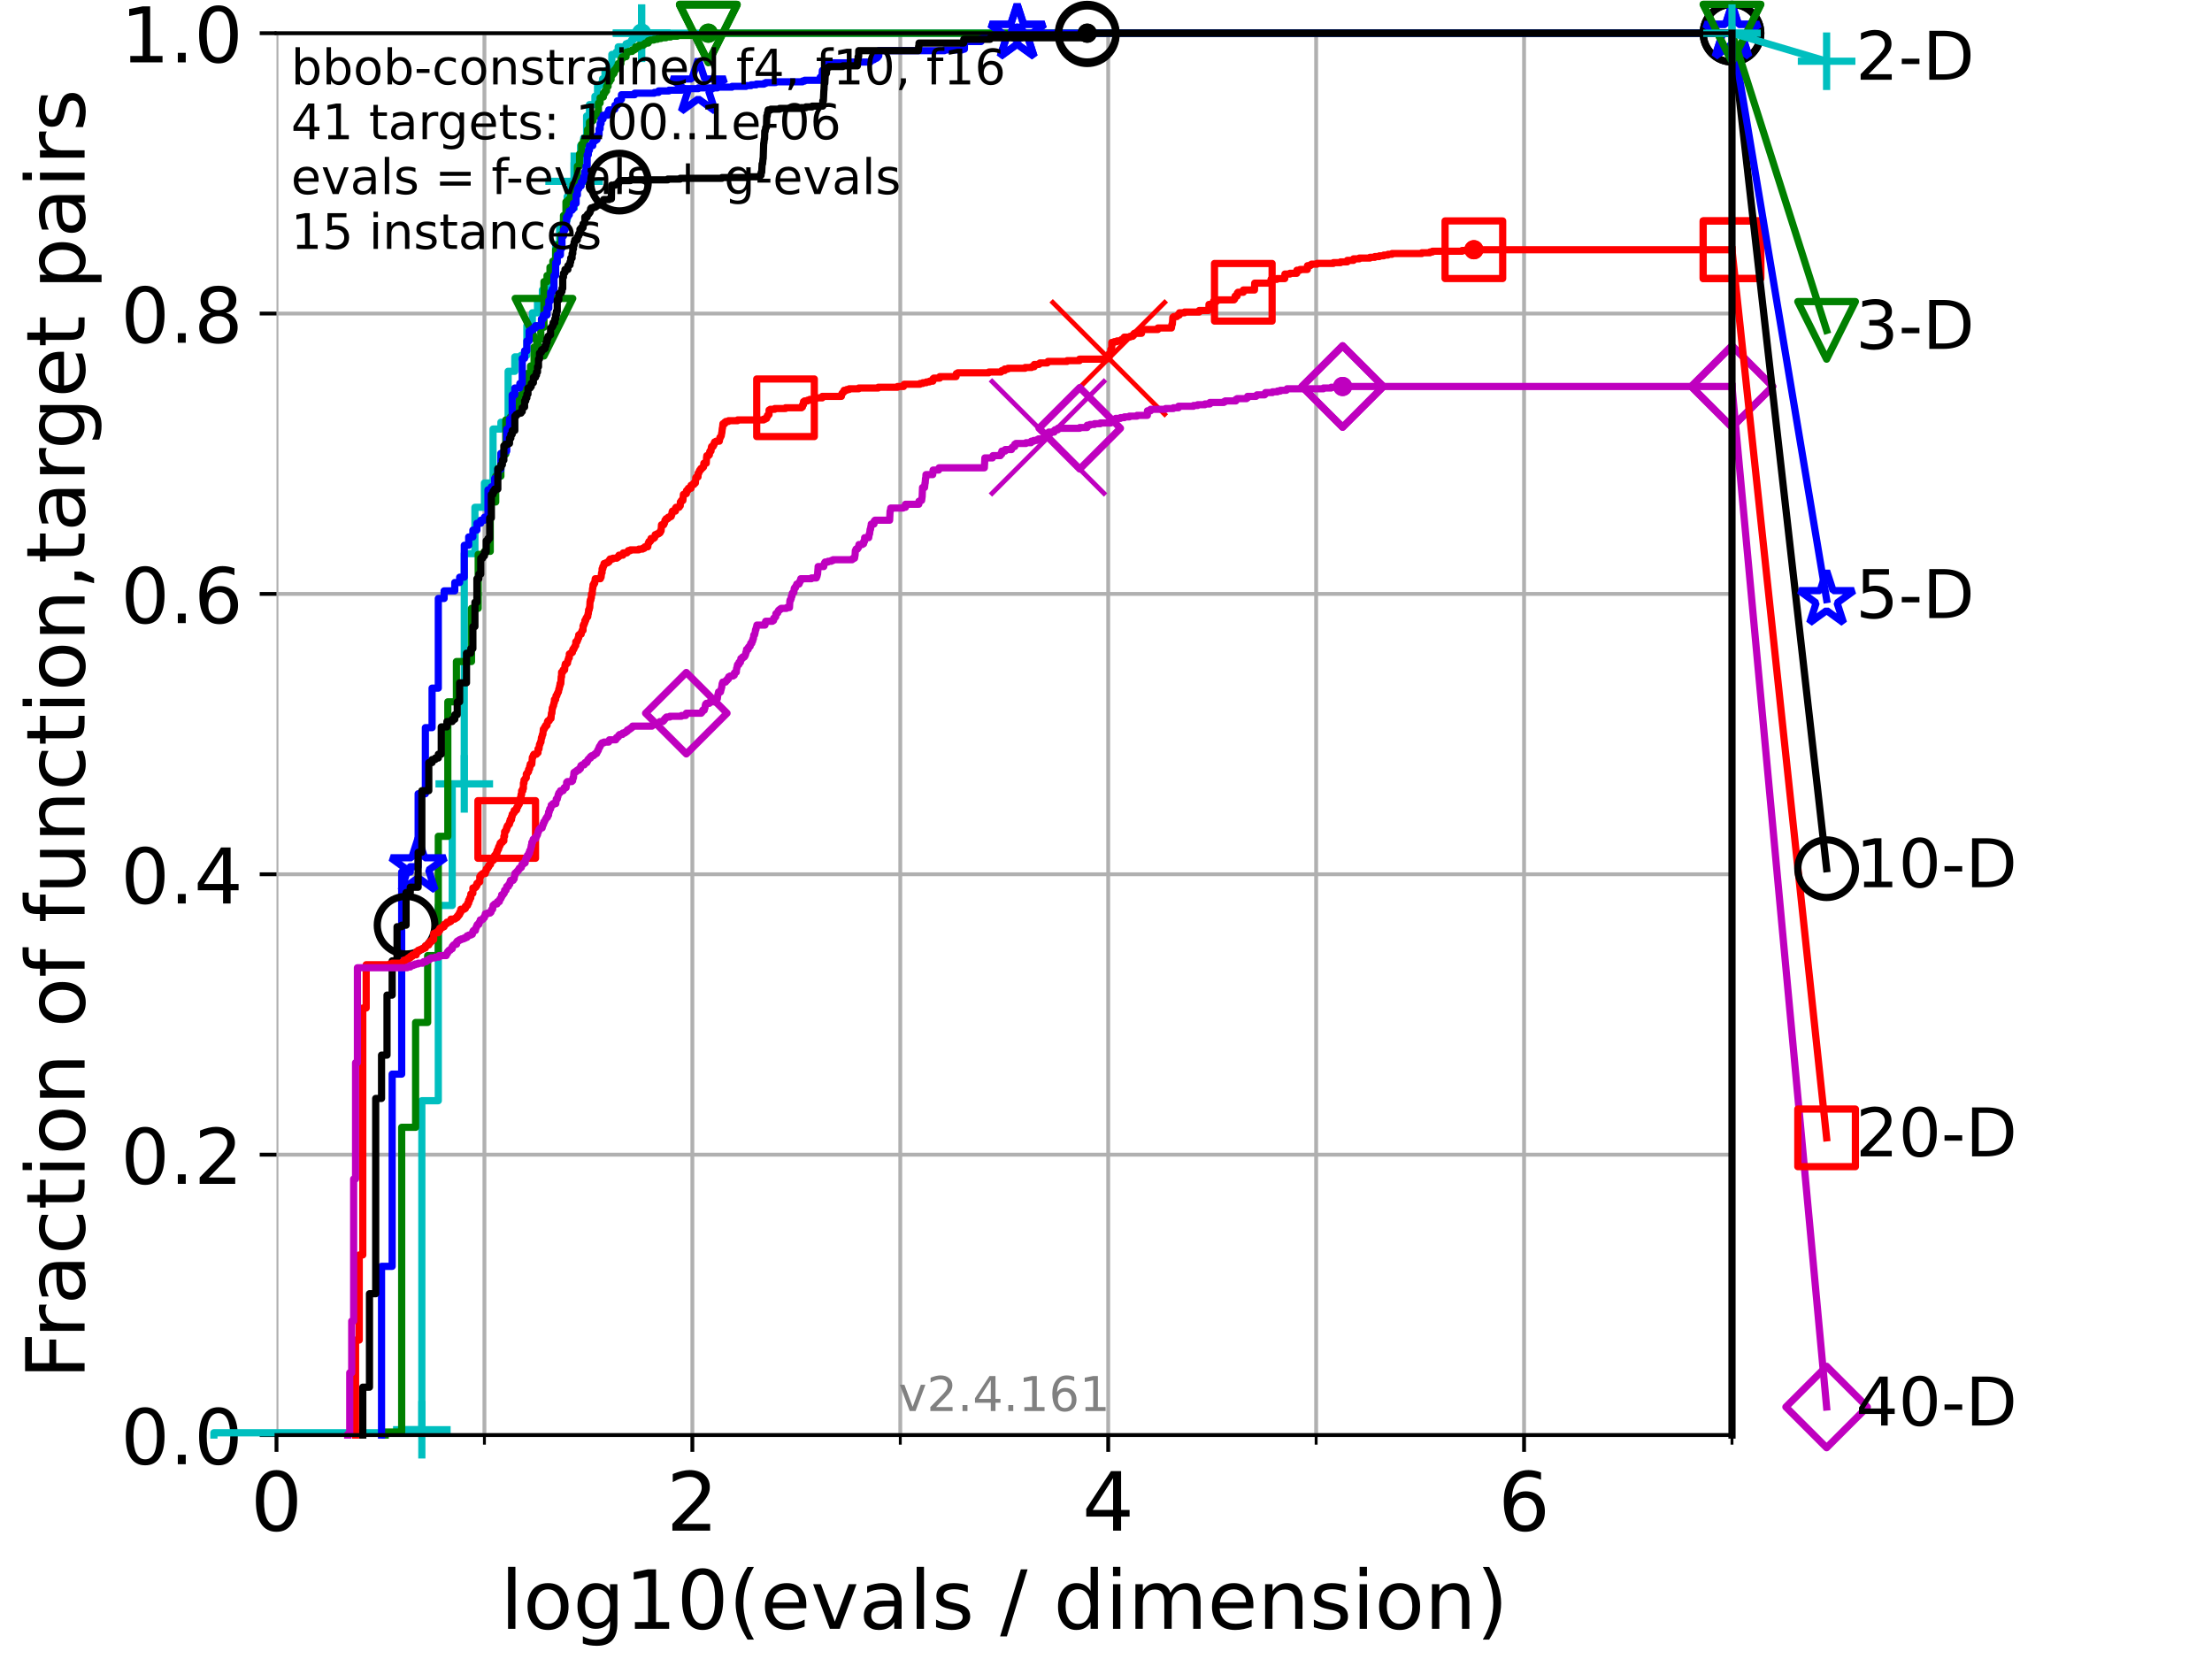 <?xml version="1.0" encoding="utf-8" standalone="no"?>
<!DOCTYPE svg PUBLIC "-//W3C//DTD SVG 1.1//EN"
  "http://www.w3.org/Graphics/SVG/1.1/DTD/svg11.dtd">
<!-- Created with matplotlib (https://matplotlib.org/) -->
<svg height="345.6pt" version="1.1" viewBox="0 0 460.8 345.6" width="460.8pt" xmlns="http://www.w3.org/2000/svg" xmlns:xlink="http://www.w3.org/1999/xlink">
 <defs>
  <style type="text/css">*{stroke-linecap:butt;stroke-linejoin:round;}</style>
 </defs>
 <g id="figure_1">
  <g id="patch_1">
   <path d="M 0 345.6 
L 460.8 345.6 
L 460.8 0 
L 0 0 
z
" style="fill:#ffffff;"/>
  </g>
  <g id="axes_1">
   <g id="patch_2">
    <path d="M 57.6 298.944 
L 360.806 298.944 
L 360.806 6.912 
L 57.6 6.912 
z
" style="fill:#ffffff;"/>
   </g>
   <g id="matplotlib.axis_1">
    <g id="xtick_1">
     <g id="line2d_1">
      <path clip-path="url(#p2a21535f12)" d="M 57.6 298.944 
L 57.6 6.912 
" style="fill:none;stroke:#b0b0b0;stroke-linecap:square;stroke-width:0.8;"/>
     </g>
     <g id="line2d_2">
      <defs>
       <path d="M 0 0 
L 0 3.5 
" id="m3b57561cb0" style="stroke:#000000;stroke-width:0.8;"/>
      </defs>
      <g>
       <use style="stroke:#000000;stroke-width:0.8;" x="57.6" xlink:href="#m3b57561cb0" y="298.944"/>
      </g>
     </g>
     <g id="text_1">
      <!-- 0 -->
      <g transform="translate(52.192 318.861)scale(0.17 -0.17)">
       <defs>
        <path d="M 31.781 66.406 
Q 24.172 66.406 20.328 58.906 
Q 16.5 51.422 16.5 36.375 
Q 16.5 21.391 20.328 13.891 
Q 24.172 6.391 31.781 6.391 
Q 39.453 6.391 43.281 13.891 
Q 47.125 21.391 47.125 36.375 
Q 47.125 51.422 43.281 58.906 
Q 39.453 66.406 31.781 66.406 
z
M 31.781 74.219 
Q 44.047 74.219 50.516 64.516 
Q 56.984 54.828 56.984 36.375 
Q 56.984 17.969 50.516 8.266 
Q 44.047 -1.422 31.781 -1.422 
Q 19.531 -1.422 13.062 8.266 
Q 6.594 17.969 6.594 36.375 
Q 6.594 54.828 13.062 64.516 
Q 19.531 74.219 31.781 74.219 
z
" id="DejaVuSans-48"/>
       </defs>
       <use xlink:href="#DejaVuSans-48"/>
      </g>
     </g>
    </g>
    <g id="xtick_2">
     <g id="line2d_3">
      <path clip-path="url(#p2a21535f12)" d="M 144.23 298.944 
L 144.23 6.912 
" style="fill:none;stroke:#b0b0b0;stroke-linecap:square;stroke-width:0.8;"/>
     </g>
     <g id="line2d_4">
      <g>
       <use style="stroke:#000000;stroke-width:0.8;" x="144.23" xlink:href="#m3b57561cb0" y="298.944"/>
      </g>
     </g>
     <g id="text_2">
      <!-- 2 -->
      <g transform="translate(138.822 318.861)scale(0.17 -0.17)">
       <defs>
        <path d="M 19.188 8.297 
L 53.609 8.297 
L 53.609 0 
L 7.328 0 
L 7.328 8.297 
Q 12.938 14.109 22.625 23.891 
Q 32.328 33.688 34.812 36.531 
Q 39.547 41.844 41.422 45.531 
Q 43.312 49.219 43.312 52.781 
Q 43.312 58.594 39.234 62.25 
Q 35.156 65.922 28.609 65.922 
Q 23.969 65.922 18.812 64.312 
Q 13.672 62.703 7.812 59.422 
L 7.812 69.391 
Q 13.766 71.781 18.938 73 
Q 24.125 74.219 28.422 74.219 
Q 39.75 74.219 46.484 68.547 
Q 53.219 62.891 53.219 53.422 
Q 53.219 48.922 51.531 44.891 
Q 49.859 40.875 45.406 35.406 
Q 44.188 33.984 37.641 27.219 
Q 31.109 20.453 19.188 8.297 
z
" id="DejaVuSans-50"/>
       </defs>
       <use xlink:href="#DejaVuSans-50"/>
      </g>
     </g>
    </g>
    <g id="xtick_3">
     <g id="line2d_5">
      <path clip-path="url(#p2a21535f12)" d="M 230.861 298.944 
L 230.861 6.912 
" style="fill:none;stroke:#b0b0b0;stroke-linecap:square;stroke-width:0.8;"/>
     </g>
     <g id="line2d_6">
      <g>
       <use style="stroke:#000000;stroke-width:0.8;" x="230.861" xlink:href="#m3b57561cb0" y="298.944"/>
      </g>
     </g>
     <g id="text_3">
      <!-- 4 -->
      <g transform="translate(225.453 318.861)scale(0.17 -0.17)">
       <defs>
        <path d="M 37.797 64.312 
L 12.891 25.391 
L 37.797 25.391 
z
M 35.203 72.906 
L 47.609 72.906 
L 47.609 25.391 
L 58.016 25.391 
L 58.016 17.188 
L 47.609 17.188 
L 47.609 0 
L 37.797 0 
L 37.797 17.188 
L 4.891 17.188 
L 4.891 26.703 
z
" id="DejaVuSans-52"/>
       </defs>
       <use xlink:href="#DejaVuSans-52"/>
      </g>
     </g>
    </g>
    <g id="xtick_4">
     <g id="line2d_7">
      <path clip-path="url(#p2a21535f12)" d="M 317.491 298.944 
L 317.491 6.912 
" style="fill:none;stroke:#b0b0b0;stroke-linecap:square;stroke-width:0.8;"/>
     </g>
     <g id="line2d_8">
      <g>
       <use style="stroke:#000000;stroke-width:0.8;" x="317.491" xlink:href="#m3b57561cb0" y="298.944"/>
      </g>
     </g>
     <g id="text_4">
      <!-- 6 -->
      <g transform="translate(312.083 318.861)scale(0.17 -0.17)">
       <defs>
        <path d="M 33.016 40.375 
Q 26.375 40.375 22.484 35.828 
Q 18.609 31.297 18.609 23.391 
Q 18.609 15.531 22.484 10.953 
Q 26.375 6.391 33.016 6.391 
Q 39.656 6.391 43.531 10.953 
Q 47.406 15.531 47.406 23.391 
Q 47.406 31.297 43.531 35.828 
Q 39.656 40.375 33.016 40.375 
z
M 52.594 71.297 
L 52.594 62.312 
Q 48.875 64.062 45.094 64.984 
Q 41.312 65.922 37.594 65.922 
Q 27.828 65.922 22.672 59.328 
Q 17.531 52.734 16.797 39.406 
Q 19.672 43.656 24.016 45.922 
Q 28.375 48.188 33.594 48.188 
Q 44.578 48.188 50.953 41.516 
Q 57.328 34.859 57.328 23.391 
Q 57.328 12.156 50.688 5.359 
Q 44.047 -1.422 33.016 -1.422 
Q 20.359 -1.422 13.672 8.266 
Q 6.984 17.969 6.984 36.375 
Q 6.984 53.656 15.188 63.938 
Q 23.391 74.219 37.203 74.219 
Q 40.922 74.219 44.703 73.484 
Q 48.484 72.75 52.594 71.297 
z
" id="DejaVuSans-54"/>
       </defs>
       <use xlink:href="#DejaVuSans-54"/>
      </g>
     </g>
    </g>
    <g id="xtick_5">
     <g id="line2d_9">
      <path clip-path="url(#p2a21535f12)" d="M 100.915 298.944 
L 100.915 6.912 
" style="fill:none;stroke:#b0b0b0;stroke-linecap:square;stroke-width:0.8;"/>
     </g>
     <g id="line2d_10">
      <defs>
       <path d="M 0 0 
L 0 2 
" id="m09251ae25f" style="stroke:#000000;stroke-width:0.6;"/>
      </defs>
      <g>
       <use style="stroke:#000000;stroke-width:0.6;" x="100.915" xlink:href="#m09251ae25f" y="298.944"/>
      </g>
     </g>
    </g>
    <g id="xtick_6">
     <g id="line2d_11">
      <path clip-path="url(#p2a21535f12)" d="M 187.546 298.944 
L 187.546 6.912 
" style="fill:none;stroke:#b0b0b0;stroke-linecap:square;stroke-width:0.8;"/>
     </g>
     <g id="line2d_12">
      <g>
       <use style="stroke:#000000;stroke-width:0.6;" x="187.546" xlink:href="#m09251ae25f" y="298.944"/>
      </g>
     </g>
    </g>
    <g id="xtick_7">
     <g id="line2d_13">
      <path clip-path="url(#p2a21535f12)" d="M 274.176 298.944 
L 274.176 6.912 
" style="fill:none;stroke:#b0b0b0;stroke-linecap:square;stroke-width:0.8;"/>
     </g>
     <g id="line2d_14">
      <g>
       <use style="stroke:#000000;stroke-width:0.6;" x="274.176" xlink:href="#m09251ae25f" y="298.944"/>
      </g>
     </g>
    </g>
    <g id="xtick_8">
     <g id="line2d_15">
      <path clip-path="url(#p2a21535f12)" d="M 360.806 298.944 
L 360.806 6.912 
" style="fill:none;stroke:#b0b0b0;stroke-linecap:square;stroke-width:0.8;"/>
     </g>
     <g id="line2d_16">
      <g>
       <use style="stroke:#000000;stroke-width:0.6;" x="360.806" xlink:href="#m09251ae25f" y="298.944"/>
      </g>
     </g>
    </g>
    <g id="text_5">
     <!-- log10(evals / dimension) -->
     <g transform="translate(104.239 339.314)scale(0.17 -0.17)">
      <defs>
       <path d="M 9.422 75.984 
L 18.406 75.984 
L 18.406 0 
L 9.422 0 
z
" id="DejaVuSans-108"/>
       <path d="M 30.609 48.391 
Q 23.391 48.391 19.188 42.75 
Q 14.984 37.109 14.984 27.297 
Q 14.984 17.484 19.156 11.844 
Q 23.344 6.203 30.609 6.203 
Q 37.797 6.203 41.984 11.859 
Q 46.188 17.531 46.188 27.297 
Q 46.188 37.016 41.984 42.703 
Q 37.797 48.391 30.609 48.391 
z
M 30.609 56 
Q 42.328 56 49.016 48.375 
Q 55.719 40.766 55.719 27.297 
Q 55.719 13.875 49.016 6.219 
Q 42.328 -1.422 30.609 -1.422 
Q 18.844 -1.422 12.172 6.219 
Q 5.516 13.875 5.516 27.297 
Q 5.516 40.766 12.172 48.375 
Q 18.844 56 30.609 56 
z
" id="DejaVuSans-111"/>
       <path d="M 45.406 27.984 
Q 45.406 37.75 41.375 43.109 
Q 37.359 48.484 30.078 48.484 
Q 22.859 48.484 18.828 43.109 
Q 14.797 37.75 14.797 27.984 
Q 14.797 18.266 18.828 12.891 
Q 22.859 7.516 30.078 7.516 
Q 37.359 7.516 41.375 12.891 
Q 45.406 18.266 45.406 27.984 
z
M 54.391 6.781 
Q 54.391 -7.172 48.188 -13.984 
Q 42 -20.797 29.203 -20.797 
Q 24.469 -20.797 20.266 -20.094 
Q 16.062 -19.391 12.109 -17.922 
L 12.109 -9.188 
Q 16.062 -11.328 19.922 -12.344 
Q 23.781 -13.375 27.781 -13.375 
Q 36.625 -13.375 41.016 -8.766 
Q 45.406 -4.156 45.406 5.172 
L 45.406 9.625 
Q 42.625 4.781 38.281 2.391 
Q 33.938 0 27.875 0 
Q 17.828 0 11.672 7.656 
Q 5.516 15.328 5.516 27.984 
Q 5.516 40.672 11.672 48.328 
Q 17.828 56 27.875 56 
Q 33.938 56 38.281 53.609 
Q 42.625 51.219 45.406 46.391 
L 45.406 54.688 
L 54.391 54.688 
z
" id="DejaVuSans-103"/>
       <path d="M 12.406 8.297 
L 28.516 8.297 
L 28.516 63.922 
L 10.984 60.406 
L 10.984 69.391 
L 28.422 72.906 
L 38.281 72.906 
L 38.281 8.297 
L 54.391 8.297 
L 54.391 0 
L 12.406 0 
z
" id="DejaVuSans-49"/>
       <path d="M 31 75.875 
Q 24.469 64.656 21.281 53.656 
Q 18.109 42.672 18.109 31.391 
Q 18.109 20.125 21.312 9.062 
Q 24.516 -2 31 -13.188 
L 23.188 -13.188 
Q 15.875 -1.703 12.234 9.375 
Q 8.594 20.453 8.594 31.391 
Q 8.594 42.281 12.203 53.312 
Q 15.828 64.359 23.188 75.875 
z
" id="DejaVuSans-40"/>
       <path d="M 56.203 29.594 
L 56.203 25.203 
L 14.891 25.203 
Q 15.484 15.922 20.484 11.062 
Q 25.484 6.203 34.422 6.203 
Q 39.594 6.203 44.453 7.469 
Q 49.312 8.734 54.109 11.281 
L 54.109 2.781 
Q 49.266 0.734 44.188 -0.344 
Q 39.109 -1.422 33.891 -1.422 
Q 20.797 -1.422 13.156 6.188 
Q 5.516 13.812 5.516 26.812 
Q 5.516 40.234 12.766 48.109 
Q 20.016 56 32.328 56 
Q 43.359 56 49.781 48.891 
Q 56.203 41.797 56.203 29.594 
z
M 47.219 32.234 
Q 47.125 39.594 43.094 43.984 
Q 39.062 48.391 32.422 48.391 
Q 24.906 48.391 20.391 44.141 
Q 15.875 39.891 15.188 32.172 
z
" id="DejaVuSans-101"/>
       <path d="M 2.984 54.688 
L 12.5 54.688 
L 29.594 8.797 
L 46.688 54.688 
L 56.203 54.688 
L 35.688 0 
L 23.484 0 
z
" id="DejaVuSans-118"/>
       <path d="M 34.281 27.484 
Q 23.391 27.484 19.188 25 
Q 14.984 22.516 14.984 16.5 
Q 14.984 11.719 18.141 8.906 
Q 21.297 6.109 26.703 6.109 
Q 34.188 6.109 38.703 11.406 
Q 43.219 16.703 43.219 25.484 
L 43.219 27.484 
z
M 52.203 31.203 
L 52.203 0 
L 43.219 0 
L 43.219 8.297 
Q 40.141 3.328 35.547 0.953 
Q 30.953 -1.422 24.312 -1.422 
Q 15.922 -1.422 10.953 3.297 
Q 6 8.016 6 15.922 
Q 6 25.141 12.172 29.828 
Q 18.359 34.516 30.609 34.516 
L 43.219 34.516 
L 43.219 35.406 
Q 43.219 41.609 39.141 45 
Q 35.062 48.391 27.688 48.391 
Q 23 48.391 18.547 47.266 
Q 14.109 46.141 10.016 43.891 
L 10.016 52.203 
Q 14.938 54.109 19.578 55.047 
Q 24.219 56 28.609 56 
Q 40.484 56 46.344 49.844 
Q 52.203 43.703 52.203 31.203 
z
" id="DejaVuSans-97"/>
       <path d="M 44.281 53.078 
L 44.281 44.578 
Q 40.484 46.531 36.375 47.5 
Q 32.281 48.484 27.875 48.484 
Q 21.188 48.484 17.844 46.438 
Q 14.5 44.391 14.5 40.281 
Q 14.5 37.156 16.891 35.375 
Q 19.281 33.594 26.516 31.984 
L 29.594 31.297 
Q 39.156 29.25 43.188 25.516 
Q 47.219 21.781 47.219 15.094 
Q 47.219 7.469 41.188 3.016 
Q 35.156 -1.422 24.609 -1.422 
Q 20.219 -1.422 15.453 -0.562 
Q 10.688 0.297 5.422 2 
L 5.422 11.281 
Q 10.406 8.688 15.234 7.391 
Q 20.062 6.109 24.812 6.109 
Q 31.156 6.109 34.562 8.281 
Q 37.984 10.453 37.984 14.406 
Q 37.984 18.062 35.516 20.016 
Q 33.062 21.969 24.703 23.781 
L 21.578 24.516 
Q 13.234 26.266 9.516 29.906 
Q 5.812 33.547 5.812 39.891 
Q 5.812 47.609 11.281 51.797 
Q 16.75 56 26.812 56 
Q 31.781 56 36.172 55.266 
Q 40.578 54.547 44.281 53.078 
z
" id="DejaVuSans-115"/>
       <path id="DejaVuSans-32"/>
       <path d="M 25.391 72.906 
L 33.688 72.906 
L 8.297 -9.281 
L 0 -9.281 
z
" id="DejaVuSans-47"/>
       <path d="M 45.406 46.391 
L 45.406 75.984 
L 54.391 75.984 
L 54.391 0 
L 45.406 0 
L 45.406 8.203 
Q 42.578 3.328 38.25 0.953 
Q 33.938 -1.422 27.875 -1.422 
Q 17.969 -1.422 11.734 6.484 
Q 5.516 14.406 5.516 27.297 
Q 5.516 40.188 11.734 48.094 
Q 17.969 56 27.875 56 
Q 33.938 56 38.25 53.625 
Q 42.578 51.266 45.406 46.391 
z
M 14.797 27.297 
Q 14.797 17.391 18.875 11.75 
Q 22.953 6.109 30.078 6.109 
Q 37.203 6.109 41.297 11.75 
Q 45.406 17.391 45.406 27.297 
Q 45.406 37.203 41.297 42.844 
Q 37.203 48.484 30.078 48.484 
Q 22.953 48.484 18.875 42.844 
Q 14.797 37.203 14.797 27.297 
z
" id="DejaVuSans-100"/>
       <path d="M 9.422 54.688 
L 18.406 54.688 
L 18.406 0 
L 9.422 0 
z
M 9.422 75.984 
L 18.406 75.984 
L 18.406 64.594 
L 9.422 64.594 
z
" id="DejaVuSans-105"/>
       <path d="M 52 44.188 
Q 55.375 50.25 60.062 53.125 
Q 64.75 56 71.094 56 
Q 79.641 56 84.281 50.016 
Q 88.922 44.047 88.922 33.016 
L 88.922 0 
L 79.891 0 
L 79.891 32.719 
Q 79.891 40.578 77.094 44.375 
Q 74.312 48.188 68.609 48.188 
Q 61.625 48.188 57.562 43.547 
Q 53.516 38.922 53.516 30.906 
L 53.516 0 
L 44.484 0 
L 44.484 32.719 
Q 44.484 40.625 41.703 44.406 
Q 38.922 48.188 33.109 48.188 
Q 26.219 48.188 22.156 43.531 
Q 18.109 38.875 18.109 30.906 
L 18.109 0 
L 9.078 0 
L 9.078 54.688 
L 18.109 54.688 
L 18.109 46.188 
Q 21.188 51.219 25.484 53.609 
Q 29.781 56 35.688 56 
Q 41.656 56 45.828 52.969 
Q 50 49.953 52 44.188 
z
" id="DejaVuSans-109"/>
       <path d="M 54.891 33.016 
L 54.891 0 
L 45.906 0 
L 45.906 32.719 
Q 45.906 40.484 42.875 44.328 
Q 39.844 48.188 33.797 48.188 
Q 26.516 48.188 22.312 43.547 
Q 18.109 38.922 18.109 30.906 
L 18.109 0 
L 9.078 0 
L 9.078 54.688 
L 18.109 54.688 
L 18.109 46.188 
Q 21.344 51.125 25.703 53.562 
Q 30.078 56 35.797 56 
Q 45.219 56 50.047 50.172 
Q 54.891 44.344 54.891 33.016 
z
" id="DejaVuSans-110"/>
       <path d="M 8.016 75.875 
L 15.828 75.875 
Q 23.141 64.359 26.781 53.312 
Q 30.422 42.281 30.422 31.391 
Q 30.422 20.453 26.781 9.375 
Q 23.141 -1.703 15.828 -13.188 
L 8.016 -13.188 
Q 14.5 -2 17.703 9.062 
Q 20.906 20.125 20.906 31.391 
Q 20.906 42.672 17.703 53.656 
Q 14.5 64.656 8.016 75.875 
z
" id="DejaVuSans-41"/>
      </defs>
      <use xlink:href="#DejaVuSans-108"/>
      <use x="27.783" xlink:href="#DejaVuSans-111"/>
      <use x="88.965" xlink:href="#DejaVuSans-103"/>
      <use x="152.441" xlink:href="#DejaVuSans-49"/>
      <use x="216.064" xlink:href="#DejaVuSans-48"/>
      <use x="279.688" xlink:href="#DejaVuSans-40"/>
      <use x="318.701" xlink:href="#DejaVuSans-101"/>
      <use x="380.225" xlink:href="#DejaVuSans-118"/>
      <use x="439.404" xlink:href="#DejaVuSans-97"/>
      <use x="500.684" xlink:href="#DejaVuSans-108"/>
      <use x="528.467" xlink:href="#DejaVuSans-115"/>
      <use x="580.566" xlink:href="#DejaVuSans-32"/>
      <use x="612.354" xlink:href="#DejaVuSans-47"/>
      <use x="646.045" xlink:href="#DejaVuSans-32"/>
      <use x="677.832" xlink:href="#DejaVuSans-100"/>
      <use x="741.309" xlink:href="#DejaVuSans-105"/>
      <use x="769.092" xlink:href="#DejaVuSans-109"/>
      <use x="866.504" xlink:href="#DejaVuSans-101"/>
      <use x="928.027" xlink:href="#DejaVuSans-110"/>
      <use x="991.406" xlink:href="#DejaVuSans-115"/>
      <use x="1043.506" xlink:href="#DejaVuSans-105"/>
      <use x="1071.289" xlink:href="#DejaVuSans-111"/>
      <use x="1132.471" xlink:href="#DejaVuSans-110"/>
      <use x="1195.85" xlink:href="#DejaVuSans-41"/>
     </g>
    </g>
   </g>
   <g id="matplotlib.axis_2">
    <g id="ytick_1">
     <g id="line2d_17">
      <path clip-path="url(#p2a21535f12)" d="M 57.6 298.944 
L 360.806 298.944 
" style="fill:none;stroke:#b0b0b0;stroke-linecap:square;stroke-width:0.8;"/>
     </g>
     <g id="line2d_18">
      <defs>
       <path d="M 0 0 
L -3.5 0 
" id="m2f4d62516a" style="stroke:#000000;stroke-width:0.8;"/>
      </defs>
      <g>
       <use style="stroke:#000000;stroke-width:0.8;" x="57.6" xlink:href="#m2f4d62516a" y="298.944"/>
      </g>
     </g>
     <g id="text_6">
      <!-- 0.0 -->
      <g transform="translate(25.155 305.023)scale(0.16 -0.16)">
       <defs>
        <path d="M 10.688 12.406 
L 21 12.406 
L 21 0 
L 10.688 0 
z
" id="DejaVuSans-46"/>
       </defs>
       <use xlink:href="#DejaVuSans-48"/>
       <use x="63.623" xlink:href="#DejaVuSans-46"/>
       <use x="95.41" xlink:href="#DejaVuSans-48"/>
      </g>
     </g>
    </g>
    <g id="ytick_2">
     <g id="line2d_19">
      <path clip-path="url(#p2a21535f12)" d="M 57.6 240.538 
L 360.806 240.538 
" style="fill:none;stroke:#b0b0b0;stroke-linecap:square;stroke-width:0.8;"/>
     </g>
     <g id="line2d_20">
      <g>
       <use style="stroke:#000000;stroke-width:0.8;" x="57.6" xlink:href="#m2f4d62516a" y="240.538"/>
      </g>
     </g>
     <g id="text_7">
      <!-- 0.2 -->
      <g transform="translate(25.155 246.616)scale(0.16 -0.16)">
       <use xlink:href="#DejaVuSans-48"/>
       <use x="63.623" xlink:href="#DejaVuSans-46"/>
       <use x="95.41" xlink:href="#DejaVuSans-50"/>
      </g>
     </g>
    </g>
    <g id="ytick_3">
     <g id="line2d_21">
      <path clip-path="url(#p2a21535f12)" d="M 57.6 182.131 
L 360.806 182.131 
" style="fill:none;stroke:#b0b0b0;stroke-linecap:square;stroke-width:0.8;"/>
     </g>
     <g id="line2d_22">
      <g>
       <use style="stroke:#000000;stroke-width:0.8;" x="57.6" xlink:href="#m2f4d62516a" y="182.131"/>
      </g>
     </g>
     <g id="text_8">
      <!-- 0.4 -->
      <g transform="translate(25.155 188.21)scale(0.16 -0.16)">
       <use xlink:href="#DejaVuSans-48"/>
       <use x="63.623" xlink:href="#DejaVuSans-46"/>
       <use x="95.41" xlink:href="#DejaVuSans-52"/>
      </g>
     </g>
    </g>
    <g id="ytick_4">
     <g id="line2d_23">
      <path clip-path="url(#p2a21535f12)" d="M 57.6 123.725 
L 360.806 123.725 
" style="fill:none;stroke:#b0b0b0;stroke-linecap:square;stroke-width:0.8;"/>
     </g>
     <g id="line2d_24">
      <g>
       <use style="stroke:#000000;stroke-width:0.8;" x="57.6" xlink:href="#m2f4d62516a" y="123.725"/>
      </g>
     </g>
     <g id="text_9">
      <!-- 0.6 -->
      <g transform="translate(25.155 129.804)scale(0.16 -0.16)">
       <use xlink:href="#DejaVuSans-48"/>
       <use x="63.623" xlink:href="#DejaVuSans-46"/>
       <use x="95.41" xlink:href="#DejaVuSans-54"/>
      </g>
     </g>
    </g>
    <g id="ytick_5">
     <g id="line2d_25">
      <path clip-path="url(#p2a21535f12)" d="M 57.6 65.318 
L 360.806 65.318 
" style="fill:none;stroke:#b0b0b0;stroke-linecap:square;stroke-width:0.8;"/>
     </g>
     <g id="line2d_26">
      <g>
       <use style="stroke:#000000;stroke-width:0.8;" x="57.6" xlink:href="#m2f4d62516a" y="65.318"/>
      </g>
     </g>
     <g id="text_10">
      <!-- 0.8 -->
      <g transform="translate(25.155 71.397)scale(0.16 -0.16)">
       <defs>
        <path d="M 31.781 34.625 
Q 24.75 34.625 20.719 30.859 
Q 16.703 27.094 16.703 20.516 
Q 16.703 13.922 20.719 10.156 
Q 24.75 6.391 31.781 6.391 
Q 38.812 6.391 42.859 10.172 
Q 46.922 13.969 46.922 20.516 
Q 46.922 27.094 42.891 30.859 
Q 38.875 34.625 31.781 34.625 
z
M 21.922 38.812 
Q 15.578 40.375 12.031 44.719 
Q 8.5 49.078 8.5 55.328 
Q 8.5 64.062 14.719 69.141 
Q 20.953 74.219 31.781 74.219 
Q 42.672 74.219 48.875 69.141 
Q 55.078 64.062 55.078 55.328 
Q 55.078 49.078 51.531 44.719 
Q 48 40.375 41.703 38.812 
Q 48.828 37.156 52.797 32.312 
Q 56.781 27.484 56.781 20.516 
Q 56.781 9.906 50.312 4.234 
Q 43.844 -1.422 31.781 -1.422 
Q 19.734 -1.422 13.25 4.234 
Q 6.781 9.906 6.781 20.516 
Q 6.781 27.484 10.781 32.312 
Q 14.797 37.156 21.922 38.812 
z
M 18.312 54.391 
Q 18.312 48.734 21.844 45.562 
Q 25.391 42.391 31.781 42.391 
Q 38.141 42.391 41.719 45.562 
Q 45.312 48.734 45.312 54.391 
Q 45.312 60.062 41.719 63.234 
Q 38.141 66.406 31.781 66.406 
Q 25.391 66.406 21.844 63.234 
Q 18.312 60.062 18.312 54.391 
z
" id="DejaVuSans-56"/>
       </defs>
       <use xlink:href="#DejaVuSans-48"/>
       <use x="63.623" xlink:href="#DejaVuSans-46"/>
       <use x="95.41" xlink:href="#DejaVuSans-56"/>
      </g>
     </g>
    </g>
    <g id="ytick_6">
     <g id="line2d_27">
      <path clip-path="url(#p2a21535f12)" d="M 57.6 6.912 
L 360.806 6.912 
" style="fill:none;stroke:#b0b0b0;stroke-linecap:square;stroke-width:0.8;"/>
     </g>
     <g id="line2d_28">
      <g>
       <use style="stroke:#000000;stroke-width:0.8;" x="57.6" xlink:href="#m2f4d62516a" y="6.912"/>
      </g>
     </g>
     <g id="text_11">
      <!-- 1.0 -->
      <g transform="translate(25.155 12.991)scale(0.16 -0.16)">
       <use xlink:href="#DejaVuSans-49"/>
       <use x="63.623" xlink:href="#DejaVuSans-46"/>
       <use x="95.41" xlink:href="#DejaVuSans-48"/>
      </g>
     </g>
    </g>
    <g id="text_12">
     <!-- Fraction of function,target pairs -->
     <g transform="translate(17.62 287.313)rotate(-90)scale(0.17 -0.17)">
      <defs>
       <path d="M 9.812 72.906 
L 51.703 72.906 
L 51.703 64.594 
L 19.672 64.594 
L 19.672 43.109 
L 48.578 43.109 
L 48.578 34.812 
L 19.672 34.812 
L 19.672 0 
L 9.812 0 
z
" id="DejaVuSans-70"/>
       <path d="M 41.109 46.297 
Q 39.594 47.172 37.812 47.578 
Q 36.031 48 33.891 48 
Q 26.266 48 22.188 43.047 
Q 18.109 38.094 18.109 28.812 
L 18.109 0 
L 9.078 0 
L 9.078 54.688 
L 18.109 54.688 
L 18.109 46.188 
Q 20.953 51.172 25.484 53.578 
Q 30.031 56 36.531 56 
Q 37.453 56 38.578 55.875 
Q 39.703 55.766 41.062 55.516 
z
" id="DejaVuSans-114"/>
       <path d="M 48.781 52.594 
L 48.781 44.188 
Q 44.969 46.297 41.141 47.344 
Q 37.312 48.391 33.406 48.391 
Q 24.656 48.391 19.812 42.844 
Q 14.984 37.312 14.984 27.297 
Q 14.984 17.281 19.812 11.734 
Q 24.656 6.203 33.406 6.203 
Q 37.312 6.203 41.141 7.25 
Q 44.969 8.297 48.781 10.406 
L 48.781 2.094 
Q 45.016 0.344 40.984 -0.531 
Q 36.969 -1.422 32.422 -1.422 
Q 20.062 -1.422 12.781 6.344 
Q 5.516 14.109 5.516 27.297 
Q 5.516 40.672 12.859 48.328 
Q 20.219 56 33.016 56 
Q 37.156 56 41.109 55.141 
Q 45.062 54.297 48.781 52.594 
z
" id="DejaVuSans-99"/>
       <path d="M 18.312 70.219 
L 18.312 54.688 
L 36.812 54.688 
L 36.812 47.703 
L 18.312 47.703 
L 18.312 18.016 
Q 18.312 11.328 20.141 9.422 
Q 21.969 7.516 27.594 7.516 
L 36.812 7.516 
L 36.812 0 
L 27.594 0 
Q 17.188 0 13.234 3.875 
Q 9.281 7.766 9.281 18.016 
L 9.281 47.703 
L 2.688 47.703 
L 2.688 54.688 
L 9.281 54.688 
L 9.281 70.219 
z
" id="DejaVuSans-116"/>
       <path d="M 37.109 75.984 
L 37.109 68.5 
L 28.516 68.5 
Q 23.688 68.5 21.797 66.547 
Q 19.922 64.594 19.922 59.516 
L 19.922 54.688 
L 34.719 54.688 
L 34.719 47.703 
L 19.922 47.703 
L 19.922 0 
L 10.891 0 
L 10.891 47.703 
L 2.297 47.703 
L 2.297 54.688 
L 10.891 54.688 
L 10.891 58.5 
Q 10.891 67.625 15.141 71.797 
Q 19.391 75.984 28.609 75.984 
z
" id="DejaVuSans-102"/>
       <path d="M 8.5 21.578 
L 8.5 54.688 
L 17.484 54.688 
L 17.484 21.922 
Q 17.484 14.156 20.5 10.266 
Q 23.531 6.391 29.594 6.391 
Q 36.859 6.391 41.078 11.031 
Q 45.312 15.672 45.312 23.688 
L 45.312 54.688 
L 54.297 54.688 
L 54.297 0 
L 45.312 0 
L 45.312 8.406 
Q 42.047 3.422 37.719 1 
Q 33.406 -1.422 27.688 -1.422 
Q 18.266 -1.422 13.375 4.438 
Q 8.5 10.297 8.5 21.578 
z
M 31.109 56 
z
" id="DejaVuSans-117"/>
       <path d="M 11.719 12.406 
L 22.016 12.406 
L 22.016 4 
L 14.016 -11.625 
L 7.719 -11.625 
L 11.719 4 
z
" id="DejaVuSans-44"/>
       <path d="M 18.109 8.203 
L 18.109 -20.797 
L 9.078 -20.797 
L 9.078 54.688 
L 18.109 54.688 
L 18.109 46.391 
Q 20.953 51.266 25.266 53.625 
Q 29.594 56 35.594 56 
Q 45.562 56 51.781 48.094 
Q 58.016 40.188 58.016 27.297 
Q 58.016 14.406 51.781 6.484 
Q 45.562 -1.422 35.594 -1.422 
Q 29.594 -1.422 25.266 0.953 
Q 20.953 3.328 18.109 8.203 
z
M 48.688 27.297 
Q 48.688 37.203 44.609 42.844 
Q 40.531 48.484 33.406 48.484 
Q 26.266 48.484 22.188 42.844 
Q 18.109 37.203 18.109 27.297 
Q 18.109 17.391 22.188 11.75 
Q 26.266 6.109 33.406 6.109 
Q 40.531 6.109 44.609 11.75 
Q 48.688 17.391 48.688 27.297 
z
" id="DejaVuSans-112"/>
      </defs>
      <use xlink:href="#DejaVuSans-70"/>
      <use x="50.27" xlink:href="#DejaVuSans-114"/>
      <use x="91.383" xlink:href="#DejaVuSans-97"/>
      <use x="152.662" xlink:href="#DejaVuSans-99"/>
      <use x="207.643" xlink:href="#DejaVuSans-116"/>
      <use x="246.852" xlink:href="#DejaVuSans-105"/>
      <use x="274.635" xlink:href="#DejaVuSans-111"/>
      <use x="335.816" xlink:href="#DejaVuSans-110"/>
      <use x="399.195" xlink:href="#DejaVuSans-32"/>
      <use x="430.982" xlink:href="#DejaVuSans-111"/>
      <use x="492.164" xlink:href="#DejaVuSans-102"/>
      <use x="527.369" xlink:href="#DejaVuSans-32"/>
      <use x="559.156" xlink:href="#DejaVuSans-102"/>
      <use x="594.361" xlink:href="#DejaVuSans-117"/>
      <use x="657.74" xlink:href="#DejaVuSans-110"/>
      <use x="721.119" xlink:href="#DejaVuSans-99"/>
      <use x="776.1" xlink:href="#DejaVuSans-116"/>
      <use x="815.309" xlink:href="#DejaVuSans-105"/>
      <use x="843.092" xlink:href="#DejaVuSans-111"/>
      <use x="904.273" xlink:href="#DejaVuSans-110"/>
      <use x="967.652" xlink:href="#DejaVuSans-44"/>
      <use x="999.439" xlink:href="#DejaVuSans-116"/>
      <use x="1038.648" xlink:href="#DejaVuSans-97"/>
      <use x="1099.928" xlink:href="#DejaVuSans-114"/>
      <use x="1139.291" xlink:href="#DejaVuSans-103"/>
      <use x="1202.768" xlink:href="#DejaVuSans-101"/>
      <use x="1264.291" xlink:href="#DejaVuSans-116"/>
      <use x="1303.5" xlink:href="#DejaVuSans-32"/>
      <use x="1335.287" xlink:href="#DejaVuSans-112"/>
      <use x="1398.764" xlink:href="#DejaVuSans-97"/>
      <use x="1460.043" xlink:href="#DejaVuSans-105"/>
      <use x="1487.826" xlink:href="#DejaVuSans-114"/>
      <use x="1528.939" xlink:href="#DejaVuSans-115"/>
     </g>
    </g>
   </g>
   <g id="line2d_29">
    <defs>
     <path d="M 0 1.5 
C 0.398 1.5 0.779 1.342 1.061 1.061 
C 1.342 0.779 1.5 0.398 1.5 0 
C 1.5 -0.398 1.342 -0.779 1.061 -1.061 
C 0.779 -1.342 0.398 -1.5 0 -1.5 
C -0.398 -1.5 -0.779 -1.342 -1.061 -1.061 
C -1.342 -0.779 -1.5 -0.398 -1.5 0 
C -1.5 0.398 -1.342 0.779 -1.061 1.061 
C -0.779 1.342 -0.398 1.5 0 1.5 
z
" id="me244ad0401" style="stroke:#00bfbf;"/>
    </defs>
    <g>
     <use style="fill:#00bfbf;stroke:#00bfbf;" x="133.656" xlink:href="#me244ad0401" y="6.912"/>
     <use style="fill:#00bfbf;stroke:#00bfbf;" x="133.656" xlink:href="#me244ad0401" y="6.912"/>
    </g>
   </g>
   <g id="line2d_30">
    <path d="M 44.561 298.944 
L 44.561 298.469 
L 83.678 298.469 
L 83.678 297.836 
L 87.876 297.836 
L 87.876 229.3 
L 91.306 229.3 
L 91.306 188.621 
L 94.206 188.621 
L 94.206 163.296 
L 96.718 163.296 
L 96.718 115.336 
L 98.933 115.336 
L 98.933 105.681 
L 100.915 105.681 
L 100.915 100.615 
L 102.708 100.615 
L 102.708 89.377 
L 104.345 89.377 
L 104.345 87.953 
L 105.851 87.953 
L 105.851 77.348 
L 107.245 77.348 
L 107.245 74.341 
L 108.543 74.341 
L 108.543 74.024 
L 109.757 74.024 
L 109.757 67.851 
L 110.897 67.851 
L 110.897 65.16 
L 111.972 65.16 
L 111.972 62.469 
L 112.989 62.469 
L 112.989 60.412 
L 113.954 60.412 
L 113.954 59.778 
L 114.872 59.778 
L 114.872 55.821 
L 115.747 55.821 
L 115.747 50.915 
L 116.584 50.915 
L 116.584 47.274 
L 117.384 47.274 
L 117.384 45.85 
L 118.152 45.85 
L 118.152 40.943 
L 118.89 40.943 
L 118.89 37.777 
L 119.6 37.777 
L 119.6 33.978 
L 120.284 33.978 
L 120.284 33.662 
L 120.944 33.662 
L 120.944 30.338 
L 121.582 30.338 
L 121.582 28.755 
L 122.199 28.755 
L 122.199 24.165 
L 122.796 24.165 
L 122.796 21.791 
L 123.936 21.791 
L 123.936 20.049 
L 124.482 20.049 
L 124.482 17.834 
L 125.012 17.834 
L 125.012 17.517 
L 125.527 17.517 
L 125.527 16.409 
L 126.029 16.409 
L 126.029 14.984 
L 126.517 14.984 
L 126.517 14.51 
L 126.994 14.51 
L 126.994 14.035 
L 127.458 14.035 
L 127.458 11.344 
L 128.354 11.344 
L 128.354 10.869 
L 128.786 10.869 
L 128.786 9.761 
L 130.423 9.761 
L 130.423 9.128 
L 130.811 9.128 
L 130.811 8.97 
L 131.191 8.97 
L 131.191 8.811 
L 131.564 8.811 
L 131.564 8.337 
L 131.929 8.337 
L 131.929 7.862 
L 132.287 7.862 
L 132.287 7.545 
L 132.639 7.545 
L 132.639 7.07 
L 133.656 7.07 
L 133.656 6.912 
L 360.806 6.912 
" style="fill:none;stroke:#00bfbf;stroke-linecap:square;stroke-width:1.5;"/>
   </g>
   <g id="line2d_31">
    <defs>
     <path d="M -6 0 
L 6 0 
M 0 6 
L 0 -6 
" id="m872027baa4" style="stroke:#00bfbf;stroke-width:1.5;"/>
    </defs>
    <g>
     <use style="fill-opacity:0;stroke:#00bfbf;stroke-width:1.5;" x="87.876" xlink:href="#m872027baa4" y="297.836"/>
     <use style="fill-opacity:0;stroke:#00bfbf;stroke-width:1.5;" x="96.718" xlink:href="#m872027baa4" y="163.296"/>
     <use style="fill-opacity:0;stroke:#00bfbf;stroke-width:1.5;" x="119.6" xlink:href="#m872027baa4" y="37.777"/>
     <use style="fill-opacity:0;stroke:#00bfbf;stroke-width:1.5;" x="133.656" xlink:href="#m872027baa4" y="6.912"/>
     <use style="fill-opacity:0;stroke:#00bfbf;stroke-width:1.5;" x="133.656" xlink:href="#m872027baa4" y="6.912"/>
     <use style="fill-opacity:0;stroke:#00bfbf;stroke-width:1.5;" x="360.806" xlink:href="#m872027baa4" y="6.912"/>
    </g>
   </g>
   <g id="line2d_32">
    <path style="fill:none;stroke:#00bfbf;stroke-linecap:square;stroke-width:1.5;"/>
    <g/>
   </g>
   <g id="line2d_33">
    <defs>
     <path d="M 0 1.5 
C 0.398 1.5 0.779 1.342 1.061 1.061 
C 1.342 0.779 1.5 0.398 1.5 0 
C 1.5 -0.398 1.342 -0.779 1.061 -1.061 
C 0.779 -1.342 0.398 -1.5 0 -1.5 
C -0.398 -1.5 -0.779 -1.342 -1.061 -1.061 
C -1.342 -0.779 -1.5 -0.398 -1.5 0 
C -1.5 0.398 -1.342 0.779 -1.061 1.061 
C -0.779 1.342 -0.398 1.5 0 1.5 
z
" id="mcbcdb5622a" style="stroke:#008000;"/>
    </defs>
    <g>
     <use style="fill:#008000;stroke:#008000;" x="147.555" xlink:href="#mcbcdb5622a" y="6.912"/>
     <use style="fill:#008000;stroke:#008000;" x="147.555" xlink:href="#mcbcdb5622a" y="6.912"/>
    </g>
   </g>
   <g id="line2d_34">
    <path d="M 80.249 298.944 
L 80.249 298.311 
L 83.678 298.311 
L 83.678 234.839 
L 86.578 234.839 
L 86.578 212.996 
L 89.09 212.996 
L 89.09 199.067 
L 91.306 199.067 
L 91.306 174.217 
L 93.288 174.217 
L 93.288 146.201 
L 95.081 146.201 
L 95.081 137.812 
L 98.223 137.812 
L 98.223 126.732 
L 99.617 126.732 
L 99.617 115.494 
L 100.915 115.494 
L 100.915 114.861 
L 102.129 114.861 
L 102.129 104.573 
L 103.27 104.573 
L 103.27 99.191 
L 104.345 99.191 
L 104.345 94.601 
L 105.362 94.601 
L 105.362 87.478 
L 106.327 87.478 
L 106.327 86.845 
L 107.245 86.845 
L 107.245 85.104 
L 108.12 85.104 
L 108.12 82.413 
L 108.956 82.413 
L 108.956 80.039 
L 109.757 80.039 
L 109.757 77.823 
L 110.525 77.823 
L 110.525 76.24 
L 111.262 76.24 
L 111.262 72.283 
L 111.972 72.283 
L 111.972 70.7 
L 112.657 70.7 
L 112.657 68.167 
L 113.317 68.167 
L 113.317 58.671 
L 113.954 58.671 
L 113.954 57.404 
L 114.571 57.404 
L 114.571 55.663 
L 115.168 55.663 
L 115.168 54.397 
L 115.747 54.397 
L 115.747 52.023 
L 116.309 52.023 
L 116.309 50.915 
L 116.854 50.915 
L 116.854 48.857 
L 117.384 48.857 
L 117.384 44.9 
L 117.9 44.9 
L 117.9 42.051 
L 118.401 42.051 
L 118.401 41.576 
L 118.89 41.576 
L 118.89 40.151 
L 119.366 40.151 
L 119.366 38.41 
L 119.831 38.41 
L 119.831 37.935 
L 120.284 37.935 
L 120.284 34.612 
L 120.727 34.612 
L 120.727 32.079 
L 121.159 32.079 
L 121.159 30.021 
L 121.582 30.021 
L 121.582 29.23 
L 121.995 29.23 
L 121.995 28.597 
L 122.4 28.597 
L 122.4 27.014 
L 122.796 27.014 
L 122.796 25.431 
L 123.184 25.431 
L 123.184 25.115 
L 123.564 25.115 
L 123.564 24.165 
L 124.302 24.165 
L 124.302 23.532 
L 124.66 23.532 
L 124.66 21.474 
L 125.012 21.474 
L 125.012 20.366 
L 125.357 20.366 
L 125.357 20.208 
L 125.696 20.208 
L 125.696 19.416 
L 126.029 19.416 
L 126.029 18.942 
L 126.356 18.942 
L 126.356 17.992 
L 126.677 17.992 
L 126.677 17.042 
L 126.994 17.042 
L 126.994 16.567 
L 127.304 16.567 
L 127.304 15.618 
L 127.61 15.618 
L 127.61 15.301 
L 127.911 15.301 
L 127.911 14.668 
L 128.208 14.668 
L 128.208 14.351 
L 128.499 14.351 
L 128.499 13.876 
L 128.786 13.876 
L 128.786 13.243 
L 129.348 13.243 
L 129.348 12.294 
L 129.623 12.294 
L 129.623 11.819 
L 130.423 11.819 
L 130.423 10.869 
L 130.939 10.869 
L 130.939 10.711 
L 131.686 10.711 
L 131.686 10.394 
L 132.169 10.394 
L 132.169 10.236 
L 132.405 10.236 
L 132.405 9.761 
L 133.098 9.761 
L 133.098 9.445 
L 133.983 9.445 
L 133.983 9.286 
L 134.198 9.286 
L 134.198 9.128 
L 134.411 9.128 
L 134.411 8.97 
L 135.034 8.97 
L 135.034 8.495 
L 135.439 8.495 
L 135.439 8.337 
L 136.223 8.337 
L 136.223 8.178 
L 136.975 8.178 
L 136.975 8.02 
L 137.699 8.02 
L 137.699 7.862 
L 138.735 7.862 
L 138.735 7.703 
L 139.717 7.703 
L 139.717 7.545 
L 141.099 7.545 
L 141.099 7.387 
L 143.978 7.387 
L 143.978 7.229 
L 146.362 7.229 
L 146.362 7.07 
L 147.555 7.07 
L 147.555 6.912 
L 360.806 6.912 
L 360.806 6.912 
" style="fill:none;stroke:#008000;stroke-linecap:square;stroke-width:1.5;"/>
   </g>
   <g id="line2d_35">
    <defs>
     <path d="M -0 6 
L 6 -6 
L -6 -6 
z
" id="m31f86a8c7f" style="stroke:#008000;stroke-linejoin:miter;stroke-width:1.5;"/>
    </defs>
    <g>
     <use style="fill-opacity:0;stroke:#008000;stroke-linejoin:miter;stroke-width:1.5;" x="113.317" xlink:href="#m31f86a8c7f" y="68.167"/>
     <use style="fill-opacity:0;stroke:#008000;stroke-linejoin:miter;stroke-width:1.5;" x="147.555" xlink:href="#m31f86a8c7f" y="7.07"/>
     <use style="fill-opacity:0;stroke:#008000;stroke-linejoin:miter;stroke-width:1.5;" x="147.555" xlink:href="#m31f86a8c7f" y="6.912"/>
     <use style="fill-opacity:0;stroke:#008000;stroke-linejoin:miter;stroke-width:1.5;" x="147.555" xlink:href="#m31f86a8c7f" y="6.912"/>
     <use style="fill-opacity:0;stroke:#008000;stroke-linejoin:miter;stroke-width:1.5;" x="360.806" xlink:href="#m31f86a8c7f" y="6.912"/>
    </g>
   </g>
   <g id="line2d_36">
    <path style="fill:none;stroke:#008000;stroke-linecap:square;stroke-width:1.5;"/>
    <g/>
   </g>
   <g id="line2d_37">
    <defs>
     <path d="M 0 1.5 
C 0.398 1.5 0.779 1.342 1.061 1.061 
C 1.342 0.779 1.5 0.398 1.5 0 
C 1.5 -0.398 1.342 -0.779 1.061 -1.061 
C 0.779 -1.342 0.398 -1.5 0 -1.5 
C -0.398 -1.5 -0.779 -1.342 -1.061 -1.061 
C -1.342 -0.779 -1.5 -0.398 -1.5 0 
C -1.5 0.398 -1.342 0.779 -1.061 1.061 
C -0.779 1.342 -0.398 1.5 0 1.5 
z
" id="m924336cee4" style="stroke:#0000ff;"/>
    </defs>
    <g>
     <use style="fill:#0000ff;stroke:#0000ff;" x="211.896" xlink:href="#m924336cee4" y="6.912"/>
     <use style="fill:#0000ff;stroke:#0000ff;" x="211.896" xlink:href="#m924336cee4" y="6.912"/>
    </g>
   </g>
   <g id="line2d_38">
    <path d="M 79.481 298.944 
L 79.481 263.805 
L 81.696 263.805 
L 81.696 223.76 
L 83.678 223.76 
L 83.678 181.656 
L 85.471 181.656 
L 85.471 180.548 
L 87.108 180.548 
L 87.108 165.353 
L 88.614 165.353 
L 88.614 151.583 
L 90.008 151.583 
L 90.008 143.352 
L 91.306 143.352 
L 91.306 124.674 
L 92.52 124.674 
L 92.52 123.092 
L 94.736 123.092 
L 94.736 121.351 
L 95.753 121.351 
L 95.753 120.243 
L 96.718 120.243 
L 96.718 113.595 
L 97.635 113.595 
L 97.635 111.854 
L 98.51 111.854 
L 98.51 110.429 
L 99.347 110.429 
L 99.347 109.004 
L 100.147 109.004 
L 100.147 108.371 
L 100.915 108.371 
L 100.915 107.738 
L 101.653 107.738 
L 101.653 102.04 
L 102.363 102.04 
L 102.363 101.407 
L 103.047 101.407 
L 103.047 99.666 
L 103.707 99.666 
L 103.707 97.766 
L 104.345 97.766 
L 104.345 94.442 
L 104.962 94.442 
L 104.962 93.968 
L 105.559 93.968 
L 105.559 89.377 
L 106.138 89.377 
L 106.138 87.32 
L 106.699 87.32 
L 106.699 82.255 
L 107.245 82.255 
L 107.245 80.83 
L 108.29 80.83 
L 108.29 79.88 
L 108.792 79.88 
L 108.792 74.657 
L 109.28 74.657 
L 109.28 73.074 
L 109.757 73.074 
L 109.757 71.017 
L 110.221 71.017 
L 110.221 68.959 
L 110.675 68.959 
L 110.675 68.642 
L 111.117 68.642 
L 111.117 68.326 
L 111.55 68.326 
L 111.55 67.851 
L 112.79 67.851 
L 112.79 66.426 
L 113.186 66.426 
L 113.186 65.635 
L 113.954 65.635 
L 113.954 64.21 
L 114.327 64.21 
L 114.327 62.628 
L 114.692 62.628 
L 114.692 60.886 
L 115.051 60.886 
L 115.051 60.253 
L 115.402 60.253 
L 115.402 57.404 
L 115.747 57.404 
L 115.747 54.713 
L 116.086 54.713 
L 116.086 53.131 
L 116.746 53.131 
L 116.746 51.706 
L 117.068 51.706 
L 117.068 49.174 
L 117.384 49.174 
L 117.384 47.907 
L 117.695 47.907 
L 117.695 47.432 
L 118.001 47.432 
L 118.001 45.216 
L 118.302 45.216 
L 118.302 44.742 
L 118.598 44.742 
L 118.598 43.95 
L 118.89 43.95 
L 118.89 43.792 
L 119.177 43.792 
L 119.177 43.475 
L 119.46 43.475 
L 119.46 42.367 
L 120.013 42.367 
L 120.013 40.626 
L 120.284 40.626 
L 120.284 39.36 
L 120.551 39.36 
L 120.551 38.885 
L 120.814 38.885 
L 120.814 38.727 
L 121.073 38.727 
L 121.073 37.935 
L 121.329 37.935 
L 121.329 37.619 
L 121.582 37.619 
L 121.582 36.827 
L 121.831 36.827 
L 121.831 35.719 
L 122.077 35.719 
L 122.077 34.612 
L 122.32 34.612 
L 122.32 32.237 
L 122.559 32.237 
L 122.559 31.288 
L 122.796 31.288 
L 122.796 30.338 
L 123.488 30.338 
L 123.488 29.546 
L 123.714 29.546 
L 123.714 29.388 
L 123.936 29.388 
L 123.936 29.23 
L 124.156 29.23 
L 124.156 29.072 
L 124.374 29.072 
L 124.374 28.28 
L 124.589 28.28 
L 124.589 28.122 
L 124.801 28.122 
L 124.801 26.856 
L 125.012 26.856 
L 125.012 25.748 
L 125.219 25.748 
L 125.219 24.798 
L 125.628 24.798 
L 125.628 24.007 
L 126.614 24.007 
L 126.614 23.373 
L 126.804 23.373 
L 126.804 22.899 
L 127.731 22.899 
L 127.731 22.74 
L 128.09 22.74 
L 128.09 21.949 
L 128.615 21.949 
L 128.615 20.999 
L 129.125 20.999 
L 129.125 20.841 
L 129.293 20.841 
L 129.293 20.683 
L 129.458 20.683 
L 129.458 19.733 
L 132.216 19.733 
L 132.216 19.416 
L 136.3 19.416 
L 136.3 19.258 
L 137.196 19.258 
L 137.196 18.942 
L 139.363 18.942 
L 139.363 18.783 
L 142.08 18.783 
L 142.08 18.625 
L 142.498 18.625 
L 142.498 18.467 
L 145.468 18.467 
L 145.468 18.308 
L 149.453 18.308 
L 149.453 18.15 
L 152.499 18.15 
L 152.499 17.992 
L 155.413 17.992 
L 155.413 17.834 
L 156.462 17.834 
L 156.462 17.675 
L 157.531 17.675 
L 157.531 17.517 
L 159.165 17.517 
L 159.165 17.359 
L 159.535 17.359 
L 159.535 17.2 
L 161.557 17.2 
L 161.557 17.042 
L 167.163 17.042 
L 167.163 16.884 
L 167.624 16.884 
L 167.624 16.726 
L 170.856 16.726 
L 170.856 16.092 
L 171.074 16.092 
L 171.074 15.934 
L 171.218 15.934 
L 171.325 14.668 
L 171.783 14.668 
L 171.852 14.351 
L 171.939 14.351 
L 172.042 13.718 
L 172.144 13.718 
L 172.23 13.243 
L 173.011 13.243 
L 173.011 13.085 
L 177.201 13.085 
L 177.201 12.927 
L 181.298 12.927 
L 181.298 12.768 
L 181.455 12.768 
L 181.538 12.452 
L 182.038 12.452 
L 182.038 12.294 
L 182.259 12.294 
L 182.259 12.135 
L 182.624 12.135 
L 182.624 11.977 
L 182.819 11.977 
L 182.819 11.66 
L 183.059 11.66 
L 183.078 10.553 
L 196.755 10.553 
L 196.755 10.394 
L 200.426 10.394 
L 200.426 10.236 
L 200.904 10.236 
L 200.911 8.653 
L 204.364 8.653 
L 204.395 8.02 
L 204.829 8.02 
L 204.829 7.862 
L 205.1 7.862 
L 205.1 7.703 
L 211.892 7.703 
L 211.896 6.912 
L 360.806 6.912 
L 360.806 6.912 
" style="fill:none;stroke:#0000ff;stroke-linecap:square;stroke-width:1.5;"/>
   </g>
   <g id="line2d_39">
    <defs>
     <path d="M 0 -6 
L -1.347 -1.854 
L -5.706 -1.854 
L -2.18 0.708 
L -3.527 4.854 
L -0 2.292 
L 3.527 4.854 
L 2.18 0.708 
L 5.706 -1.854 
L 1.347 -1.854 
z
" id="m7fda98a331" style="stroke:#0000ff;stroke-linejoin:bevel;stroke-width:1.5;"/>
    </defs>
    <g>
     <use style="fill-opacity:0;stroke:#0000ff;stroke-linejoin:bevel;stroke-width:1.5;" x="87.108" xlink:href="#m7fda98a331" y="180.548"/>
     <use style="fill-opacity:0;stroke:#0000ff;stroke-linejoin:bevel;stroke-width:1.5;" x="145.468" xlink:href="#m7fda98a331" y="18.308"/>
     <use style="fill-opacity:0;stroke:#0000ff;stroke-linejoin:bevel;stroke-width:1.5;" x="211.896" xlink:href="#m7fda98a331" y="6.912"/>
     <use style="fill-opacity:0;stroke:#0000ff;stroke-linejoin:bevel;stroke-width:1.5;" x="211.896" xlink:href="#m7fda98a331" y="6.912"/>
     <use style="fill-opacity:0;stroke:#0000ff;stroke-linejoin:bevel;stroke-width:1.5;" x="360.806" xlink:href="#m7fda98a331" y="6.912"/>
    </g>
   </g>
   <g id="line2d_40">
    <path style="fill:none;stroke:#0000ff;stroke-linecap:square;stroke-width:1.5;"/>
    <g/>
   </g>
   <g id="line2d_41">
    <defs>
     <path d="M 0 1.5 
C 0.398 1.5 0.779 1.342 1.061 1.061 
C 1.342 0.779 1.5 0.398 1.5 0 
C 1.5 -0.398 1.342 -0.779 1.061 -1.061 
C 0.779 -1.342 0.398 -1.5 0 -1.5 
C -0.398 -1.5 -0.779 -1.342 -1.061 -1.061 
C -1.342 -0.779 -1.5 -0.398 -1.5 0 
C -1.5 0.398 -1.342 0.779 -1.061 1.061 
C -0.779 1.342 -0.398 1.5 0 1.5 
z
" id="me3aedb4253" style="stroke:#000000;"/>
    </defs>
    <g>
     <use style="stroke:#000000;" x="226.49" xlink:href="#me3aedb4253" y="6.912"/>
     <use style="stroke:#000000;" x="226.49" xlink:href="#me3aedb4253" y="6.912"/>
    </g>
   </g>
   <g id="line2d_42">
    <path d="M 75.575 298.944 
L 75.575 288.972 
L 76.969 288.972 
L 76.969 269.503 
L 78.267 269.503 
L 78.267 228.825 
L 79.481 228.825 
L 79.481 219.803 
L 80.621 219.803 
L 80.621 207.298 
L 81.696 207.298 
L 81.696 200.175 
L 82.713 200.175 
L 82.713 193.053 
L 83.678 193.053 
L 83.678 192.736 
L 84.596 192.736 
L 84.596 185.93 
L 85.471 185.93 
L 85.471 184.822 
L 87.108 184.822 
L 87.108 177.541 
L 87.876 177.541 
L 87.876 164.72 
L 89.324 164.72 
L 89.324 158.864 
L 90.008 158.864 
L 90.008 158.23 
L 90.668 158.23 
L 90.668 157.914 
L 91.306 157.914 
L 91.306 157.122 
L 91.923 157.122 
L 91.923 151.424 
L 93.099 151.424 
L 93.099 150.316 
L 94.206 150.316 
L 94.206 149.841 
L 94.736 149.841 
L 94.736 148.892 
L 95.251 148.892 
L 95.251 146.201 
L 95.753 146.201 
L 95.753 142.244 
L 97.182 142.244 
L 97.182 136.071 
L 98.078 136.071 
L 98.078 135.121 
L 98.51 135.121 
L 98.51 130.531 
L 98.933 130.531 
L 98.933 125.466 
L 99.347 125.466 
L 99.347 120.559 
L 99.751 120.559 
L 99.751 119.609 
L 100.147 119.609 
L 100.147 116.286 
L 100.535 116.286 
L 100.535 115.811 
L 100.915 115.811 
L 100.915 115.019 
L 101.288 115.019 
L 101.288 112.645 
L 101.653 112.645 
L 101.653 112.17 
L 102.011 112.17 
L 102.011 107.897 
L 102.363 107.897 
L 102.363 102.99 
L 102.708 102.99 
L 102.708 102.357 
L 103.047 102.357 
L 103.047 101.882 
L 103.707 101.882 
L 103.707 97.608 
L 104.029 97.608 
L 104.029 97.45 
L 104.345 97.45 
L 104.345 96.817 
L 104.656 96.817 
L 104.656 95.867 
L 104.962 95.867 
L 104.962 92.86 
L 105.263 92.86 
L 105.263 92.543 
L 105.851 92.543 
L 105.851 92.385 
L 106.138 92.385 
L 106.138 91.277 
L 106.421 91.277 
L 106.421 90.485 
L 106.699 90.485 
L 106.699 89.694 
L 107.245 89.694 
L 107.245 86.687 
L 107.512 86.687 
L 107.512 86.37 
L 107.775 86.37 
L 107.775 86.212 
L 108.034 86.212 
L 108.034 86.053 
L 108.543 86.053 
L 108.543 85.737 
L 108.792 85.737 
L 108.792 84.945 
L 109.038 84.945 
L 109.038 84.787 
L 109.28 84.787 
L 109.28 83.521 
L 109.52 83.521 
L 109.52 82.888 
L 109.757 82.888 
L 109.757 82.096 
L 109.99 82.096 
L 109.99 80.83 
L 110.449 80.83 
L 110.449 80.514 
L 110.675 80.514 
L 110.675 79.88 
L 110.897 79.88 
L 110.897 79.722 
L 111.117 79.722 
L 111.117 78.614 
L 111.55 78.614 
L 111.55 78.139 
L 111.762 78.139 
L 111.762 77.506 
L 111.972 77.506 
L 111.972 76.398 
L 112.18 76.398 
L 112.18 74.815 
L 112.386 74.815 
L 112.386 73.549 
L 112.589 73.549 
L 112.589 73.391 
L 112.79 73.391 
L 112.79 72.916 
L 112.989 72.916 
L 112.989 72.758 
L 113.381 72.758 
L 113.381 72.599 
L 113.574 72.599 
L 113.574 71.966 
L 113.765 71.966 
L 113.765 71.333 
L 113.954 71.333 
L 113.954 70.542 
L 114.142 70.542 
L 114.142 70.067 
L 114.327 70.067 
L 114.327 69.909 
L 114.51 69.909 
L 114.51 69.75 
L 114.692 69.75 
L 114.692 68.326 
L 114.872 68.326 
L 114.872 68.167 
L 115.051 68.167 
L 115.051 67.851 
L 115.227 67.851 
L 115.227 67.218 
L 115.576 67.218 
L 115.576 66.426 
L 115.747 66.426 
L 115.747 65.635 
L 115.918 65.635 
L 115.918 64.844 
L 116.086 64.844 
L 116.086 62.469 
L 116.419 62.469 
L 116.419 61.203 
L 116.584 61.203 
L 116.584 61.045 
L 116.908 61.045 
L 116.908 60.728 
L 117.068 60.728 
L 117.068 60.095 
L 117.227 60.095 
L 117.227 57.721 
L 117.384 57.721 
L 117.384 56.929 
L 117.54 56.929 
L 117.54 56.771 
L 117.695 56.771 
L 117.695 56.138 
L 118.302 56.138 
L 118.302 55.347 
L 118.451 55.347 
L 118.451 55.188 
L 118.745 55.188 
L 118.745 54.555 
L 118.89 54.555 
L 118.89 53.764 
L 119.177 53.764 
L 119.177 52.814 
L 119.319 52.814 
L 119.319 51.864 
L 119.46 51.864 
L 119.46 51.073 
L 119.6 51.073 
L 119.6 50.44 
L 119.739 50.44 
L 119.739 49.965 
L 120.284 49.965 
L 120.284 49.332 
L 120.418 49.332 
L 120.418 49.174 
L 120.551 49.174 
L 120.551 48.699 
L 120.814 48.699 
L 120.814 47.749 
L 121.073 47.749 
L 121.073 47.432 
L 121.456 47.432 
L 121.456 46.641 
L 121.707 46.641 
L 121.707 46.483 
L 121.831 46.483 
L 121.831 45.216 
L 122.32 45.216 
L 122.32 44.742 
L 122.44 44.742 
L 122.44 44.583 
L 122.678 44.583 
L 122.678 44.425 
L 122.796 44.425 
L 122.796 44.267 
L 122.913 44.267 
L 122.913 43.95 
L 123.03 43.95 
L 123.03 43.475 
L 123.145 43.475 
L 123.145 43.317 
L 123.601 43.317 
L 123.601 43.159 
L 124.047 43.159 
L 124.047 43.001 
L 124.265 43.001 
L 124.265 42.842 
L 124.482 42.842 
L 124.482 42.684 
L 125.425 42.684 
L 125.527 42.051 
L 125.628 42.051 
L 125.729 41.576 
L 126.899 41.576 
L 126.899 41.418 
L 127.366 41.418 
L 127.412 38.569 
L 128.178 38.569 
L 128.178 38.41 
L 128.786 38.41 
L 128.786 37.935 
L 129.041 37.935 
L 129.041 37.619 
L 131.341 37.619 
L 131.341 37.461 
L 139.117 37.461 
L 139.117 37.302 
L 141.697 37.302 
L 141.697 37.144 
L 150.398 37.144 
L 150.398 36.986 
L 155.965 36.986 
L 155.965 36.827 
L 158.25 36.827 
L 158.286 36.511 
L 158.534 36.511 
L 158.569 35.878 
L 158.674 35.878 
L 158.761 34.137 
L 158.848 34.137 
L 158.951 33.029 
L 158.985 33.029 
L 159.088 29.863 
L 159.122 29.863 
L 159.224 28.913 
L 159.275 28.913 
L 159.309 27.33 
L 159.41 27.33 
L 159.51 26.539 
L 159.66 26.539 
L 159.726 24.165 
L 159.825 24.165 
L 159.874 23.532 
L 159.94 23.532 
L 160.021 22.899 
L 160.581 22.899 
L 160.581 22.74 
L 162.414 22.74 
L 162.414 22.582 
L 166.911 22.582 
L 166.911 22.424 
L 167.899 22.424 
L 167.899 22.265 
L 169.19 22.265 
L 169.19 22.107 
L 171.4 22.107 
L 171.4 20.999 
L 171.524 20.999 
L 171.63 18.783 
L 171.647 18.783 
L 171.709 17.359 
L 171.822 17.359 
L 171.908 15.776 
L 171.934 15.776 
L 171.977 15.301 
L 172.157 15.301 
L 172.242 14.193 
L 172.445 14.193 
L 172.445 14.035 
L 172.703 14.035 
L 172.703 13.876 
L 175.571 13.876 
L 175.571 13.718 
L 178.608 13.718 
L 178.674 12.452 
L 178.752 12.452 
L 178.752 11.819 
L 178.866 11.819 
L 178.896 10.553 
L 191.306 10.553 
L 191.374 9.603 
L 191.438 9.603 
L 191.448 8.97 
L 200.743 8.97 
L 200.775 8.178 
L 206.267 8.178 
L 206.267 7.862 
L 226.484 7.862 
L 226.49 6.912 
L 360.806 6.912 
L 360.806 6.912 
" style="fill:none;stroke:#000000;stroke-linecap:square;stroke-width:1.5;"/>
   </g>
   <g id="line2d_43">
    <defs>
     <path d="M 0 6 
C 1.591 6 3.117 5.368 4.243 4.243 
C 5.368 3.117 6 1.591 6 0 
C 6 -1.591 5.368 -3.117 4.243 -4.243 
C 3.117 -5.368 1.591 -6 0 -6 
C -1.591 -6 -3.117 -5.368 -4.243 -4.243 
C -5.368 -3.117 -6 -1.591 -6 0 
C -6 1.591 -5.368 3.117 -4.243 4.243 
C -3.117 5.368 -1.591 6 0 6 
z
" id="mdb3041e854" style="stroke:#000000;stroke-width:1.5;"/>
    </defs>
    <g>
     <use style="fill-opacity:0;stroke:#000000;stroke-width:1.5;" x="84.596" xlink:href="#mdb3041e854" y="192.736"/>
     <use style="fill-opacity:0;stroke:#000000;stroke-width:1.5;" x="129.041" xlink:href="#mdb3041e854" y="37.935"/>
     <use style="fill-opacity:0;stroke:#000000;stroke-width:1.5;" x="226.49" xlink:href="#mdb3041e854" y="7.229"/>
     <use style="fill-opacity:0;stroke:#000000;stroke-width:1.5;" x="226.49" xlink:href="#mdb3041e854" y="6.912"/>
     <use style="fill-opacity:0;stroke:#000000;stroke-width:1.5;" x="360.806" xlink:href="#mdb3041e854" y="6.912"/>
    </g>
   </g>
   <g id="line2d_44">
    <path style="fill:none;stroke:#000000;stroke-linecap:square;stroke-width:1.5;"/>
    <g/>
   </g>
   <g id="line2d_45">
    <defs>
     <path d="M 0 1.5 
C 0.398 1.5 0.779 1.342 1.061 1.061 
C 1.342 0.779 1.5 0.398 1.5 0 
C 1.5 -0.398 1.342 -0.779 1.061 -1.061 
C 0.779 -1.342 0.398 -1.5 0 -1.5 
C -0.398 -1.5 -0.779 -1.342 -1.061 -1.061 
C -1.342 -0.779 -1.5 -0.398 -1.5 0 
C -1.5 0.398 -1.342 0.779 -1.061 1.061 
C -0.779 1.342 -0.398 1.5 0 1.5 
z
" id="m118e9ff0cd" style="stroke:#ff0000;"/>
    </defs>
    <g>
     <use style="fill:#ff0000;stroke:#ff0000;" x="307.035" xlink:href="#m118e9ff0cd" y="52.023"/>
     <use style="fill:#ff0000;stroke:#ff0000;" x="307.035" xlink:href="#m118e9ff0cd" y="52.023"/>
    </g>
   </g>
   <g id="line2d_46">
    <path d="M 74.069 298.944 
L 74.069 279.159 
L 74.837 279.159 
L 74.837 261.431 
L 75.575 261.431 
L 75.575 209.989 
L 76.285 209.989 
L 76.285 200.967 
L 81.166 200.967 
L 81.166 200.809 
L 81.696 200.809 
L 81.696 200.65 
L 83.678 200.65 
L 83.678 200.492 
L 84.143 200.492 
L 84.143 200.017 
L 84.596 200.017 
L 84.596 199.859 
L 85.039 199.859 
L 85.039 199.542 
L 85.471 199.542 
L 85.471 199.226 
L 85.894 199.226 
L 85.894 198.909 
L 86.712 198.909 
L 86.712 198.276 
L 87.108 198.276 
L 87.108 197.959 
L 87.496 197.959 
L 87.496 197.801 
L 87.876 197.801 
L 87.876 197.643 
L 88.249 197.643 
L 88.249 197.485 
L 88.614 197.485 
L 88.614 197.01 
L 88.972 197.01 
L 88.972 196.852 
L 89.324 196.852 
L 89.324 196.377 
L 89.669 196.377 
L 89.669 196.06 
L 90.008 196.06 
L 90.008 195.744 
L 90.341 195.744 
L 90.341 194.477 
L 90.668 194.477 
L 90.668 194.319 
L 91.306 194.319 
L 91.306 193.844 
L 91.617 193.844 
L 91.617 193.369 
L 91.923 193.369 
L 91.923 193.211 
L 92.224 193.211 
L 92.224 193.053 
L 92.52 193.053 
L 92.52 192.578 
L 92.812 192.578 
L 92.812 192.42 
L 93.099 192.42 
L 93.099 192.103 
L 93.66 192.103 
L 93.66 191.945 
L 93.935 191.945 
L 93.935 191.47 
L 94.736 191.47 
L 94.736 191.312 
L 94.995 191.312 
L 94.995 191.153 
L 95.251 191.153 
L 95.251 190.837 
L 95.503 190.837 
L 95.503 190.52 
L 95.753 190.52 
L 95.753 190.045 
L 95.999 190.045 
L 95.999 189.412 
L 96.718 189.412 
L 96.718 189.254 
L 96.951 189.254 
L 96.951 188.779 
L 97.182 188.779 
L 97.182 188.621 
L 97.41 188.621 
L 97.41 188.146 
L 97.635 188.146 
L 97.635 187.513 
L 97.858 187.513 
L 97.858 187.038 
L 98.078 187.038 
L 98.078 186.247 
L 98.295 186.247 
L 98.295 186.088 
L 98.51 186.088 
L 98.51 184.98 
L 98.933 184.98 
L 98.933 184.822 
L 99.141 184.822 
L 99.141 184.505 
L 99.347 184.505 
L 99.347 184.031 
L 99.55 184.031 
L 99.55 183.872 
L 99.751 183.872 
L 99.751 183.714 
L 99.95 183.714 
L 99.95 182.606 
L 100.147 182.606 
L 100.147 182.289 
L 100.342 182.289 
L 100.342 182.131 
L 100.535 182.131 
L 100.535 181.973 
L 101.102 181.973 
L 101.102 181.498 
L 101.288 181.498 
L 101.288 181.023 
L 101.471 181.023 
L 101.471 180.865 
L 101.653 180.865 
L 101.653 180.548 
L 101.833 180.548 
L 101.833 180.232 
L 102.011 180.232 
L 102.011 180.074 
L 102.188 180.074 
L 102.188 179.44 
L 102.363 179.44 
L 102.363 179.282 
L 102.708 179.282 
L 102.708 179.124 
L 102.878 179.124 
L 102.878 178.491 
L 103.047 178.491 
L 103.047 178.174 
L 103.214 178.174 
L 103.214 178.016 
L 103.38 178.016 
L 103.38 177.699 
L 103.544 177.699 
L 103.544 177.224 
L 103.707 177.224 
L 103.707 176.908 
L 103.869 176.908 
L 103.869 176.433 
L 104.029 176.433 
L 104.029 176.116 
L 104.188 176.116 
L 104.188 175.642 
L 104.345 175.642 
L 104.345 175.483 
L 104.656 175.483 
L 104.656 175.167 
L 104.962 175.167 
L 104.962 174.217 
L 105.113 174.217 
L 105.113 173.267 
L 105.263 173.267 
L 105.263 173.109 
L 105.411 173.109 
L 105.411 172.793 
L 105.559 172.793 
L 105.559 172.318 
L 105.705 172.318 
L 105.705 172.001 
L 105.851 172.001 
L 105.851 171.843 
L 105.995 171.843 
L 105.995 171.685 
L 106.138 171.685 
L 106.138 171.21 
L 106.28 171.21 
L 106.28 170.735 
L 106.561 170.735 
L 106.561 170.102 
L 106.699 170.102 
L 106.699 169.627 
L 106.837 169.627 
L 106.837 169.469 
L 106.974 169.469 
L 106.974 169.31 
L 107.11 169.31 
L 107.11 168.835 
L 107.512 168.835 
L 107.512 168.677 
L 107.644 168.677 
L 107.644 168.202 
L 107.775 168.202 
L 107.775 168.044 
L 107.905 168.044 
L 107.905 167.727 
L 108.034 167.727 
L 108.034 167.569 
L 108.163 167.569 
L 108.163 167.253 
L 108.29 167.253 
L 108.29 166.778 
L 108.417 166.778 
L 108.417 166.145 
L 108.543 166.145 
L 108.543 165.511 
L 108.668 165.511 
L 108.668 164.72 
L 108.915 164.72 
L 108.915 164.245 
L 109.038 164.245 
L 109.038 163.137 
L 109.159 163.137 
L 109.159 162.504 
L 109.28 162.504 
L 109.28 162.346 
L 109.401 162.346 
L 109.401 162.188 
L 109.52 162.188 
L 109.52 162.029 
L 109.639 162.029 
L 109.639 161.238 
L 109.757 161.238 
L 109.757 161.08 
L 109.874 161.08 
L 109.874 160.921 
L 109.99 160.921 
L 109.99 160.763 
L 110.106 160.763 
L 110.106 160.288 
L 110.221 160.288 
L 110.221 160.13 
L 110.336 160.13 
L 110.336 159.655 
L 110.449 159.655 
L 110.449 159.18 
L 110.786 159.18 
L 110.897 157.756 
L 111.007 157.756 
L 111.117 157.281 
L 111.226 157.281 
L 111.226 157.122 
L 111.762 157.122 
L 111.868 156.806 
L 112.077 156.806 
L 112.077 156.015 
L 112.283 156.015 
L 112.386 155.065 
L 112.488 155.065 
L 112.589 154.59 
L 112.69 154.59 
L 112.79 153.64 
L 112.89 153.64 
L 112.989 153.007 
L 113.088 153.007 
L 113.186 151.899 
L 113.381 151.899 
L 113.478 151.424 
L 113.67 151.424 
L 113.67 151.108 
L 113.954 151.108 
L 114.048 150.316 
L 114.142 150.316 
L 114.142 150.158 
L 114.419 150.158 
L 114.51 149.841 
L 114.602 149.841 
L 114.602 149.683 
L 114.782 149.683 
L 114.872 148.575 
L 114.962 148.575 
L 115.051 147.467 
L 115.139 147.467 
L 115.227 146.992 
L 115.315 146.992 
L 115.402 146.359 
L 115.489 146.359 
L 115.489 145.726 
L 115.747 145.726 
L 115.833 144.935 
L 116.002 144.935 
L 116.086 144.46 
L 116.17 144.46 
L 116.253 144.143 
L 116.337 144.143 
L 116.419 143.51 
L 116.502 143.51 
L 116.584 142.877 
L 116.665 142.877 
L 116.665 142.402 
L 116.827 142.402 
L 116.908 140.978 
L 116.988 140.978 
L 116.988 140.028 
L 117.227 140.028 
L 117.306 139.553 
L 117.618 139.553 
L 117.695 138.603 
L 117.772 138.603 
L 117.772 138.287 
L 118.077 138.287 
L 118.077 138.129 
L 118.227 138.129 
L 118.302 137.495 
L 118.376 137.495 
L 118.451 137.021 
L 118.598 137.021 
L 118.598 136.229 
L 118.817 136.229 
L 118.817 136.071 
L 119.034 136.071 
L 119.034 135.913 
L 119.248 135.913 
L 119.319 135.279 
L 119.53 135.279 
L 119.53 134.963 
L 119.669 134.963 
L 119.739 134.646 
L 119.808 134.646 
L 119.808 134.488 
L 119.945 134.488 
L 119.945 133.697 
L 120.217 133.697 
L 120.217 133.38 
L 120.351 133.38 
L 120.418 132.905 
L 120.551 132.905 
L 120.551 132.272 
L 120.748 132.272 
L 120.748 132.114 
L 121.073 132.114 
L 121.138 131.639 
L 121.202 131.639 
L 121.266 131.322 
L 121.456 131.322 
L 121.456 130.373 
L 121.582 130.373 
L 121.582 130.056 
L 121.707 130.056 
L 121.769 129.74 
L 121.831 129.74 
L 121.831 129.265 
L 122.016 129.265 
L 122.077 128.79 
L 122.199 128.79 
L 122.259 128.473 
L 122.44 128.473 
L 122.5 127.84 
L 122.559 127.84 
L 122.619 127.049 
L 122.737 127.049 
L 122.796 126.574 
L 122.855 126.574 
L 122.913 125.308 
L 122.971 125.308 
L 122.971 124.991 
L 123.088 124.991 
L 123.145 124.516 
L 123.203 124.516 
L 123.203 123.725 
L 123.375 123.725 
L 123.432 122.617 
L 123.488 122.617 
L 123.545 121.825 
L 123.714 121.825 
L 123.714 121.509 
L 123.881 121.509 
L 123.992 120.559 
L 125.064 120.559 
L 125.116 120.243 
L 125.219 120.243 
L 125.322 119.293 
L 125.425 119.293 
L 125.425 118.501 
L 125.578 118.501 
L 125.578 118.027 
L 125.729 118.027 
L 125.83 117.393 
L 126.226 117.393 
L 126.226 117.235 
L 126.614 117.235 
L 126.614 117.077 
L 126.852 117.077 
L 126.852 116.76 
L 127.087 116.76 
L 127.087 116.444 
L 127.663 116.444 
L 127.663 116.286 
L 128.485 116.286 
L 128.485 116.127 
L 128.722 116.127 
L 128.722 115.969 
L 128.936 115.969 
L 128.936 115.652 
L 129.765 115.652 
L 129.826 115.178 
L 130.599 115.178 
L 130.599 115.019 
L 130.754 115.019 
L 130.754 114.861 
L 130.869 114.861 
L 130.869 114.703 
L 131.341 114.703 
L 131.341 114.544 
L 133.086 114.544 
L 133.086 114.386 
L 133.869 114.386 
L 133.869 114.228 
L 134.225 114.228 
L 134.321 113.911 
L 134.947 113.911 
L 135.04 113.12 
L 135.192 113.12 
L 135.192 112.803 
L 135.464 112.803 
L 135.464 112.645 
L 135.584 112.645 
L 135.613 112.17 
L 136.17 112.17 
L 136.17 112.012 
L 136.371 112.012 
L 136.428 111.695 
L 136.485 111.695 
L 136.485 111.379 
L 136.823 111.379 
L 136.823 111.22 
L 137.182 111.22 
L 137.182 111.062 
L 137.426 111.062 
L 137.426 110.904 
L 137.561 110.904 
L 137.561 110.587 
L 137.721 110.587 
L 137.801 109.321 
L 138.272 109.321 
L 138.272 109.004 
L 138.426 109.004 
L 138.528 108.371 
L 138.705 108.371 
L 138.756 108.055 
L 139.13 108.055 
L 139.203 107.738 
L 139.569 107.738 
L 139.569 107.58 
L 139.832 107.58 
L 139.832 107.263 
L 139.95 107.263 
L 140.009 106.63 
L 140.068 106.63 
L 140.068 106.472 
L 140.714 106.472 
L 140.714 105.839 
L 140.827 105.839 
L 140.827 105.681 
L 141.47 105.681 
L 141.578 105.364 
L 141.708 105.364 
L 141.729 104.573 
L 141.922 104.573 
L 141.953 104.256 
L 142.259 104.256 
L 142.363 102.99 
L 142.652 102.99 
L 142.652 102.831 
L 142.996 102.831 
L 143.016 102.198 
L 143.295 102.198 
L 143.394 101.723 
L 143.956 101.723 
L 143.956 101.09 
L 144.221 101.09 
L 144.221 100.932 
L 144.557 100.932 
L 144.557 100.615 
L 144.868 100.615 
L 144.941 99.508 
L 145.067 99.508 
L 145.067 99.349 
L 145.406 99.349 
L 145.442 98.558 
L 145.582 98.558 
L 145.687 98.083 
L 145.774 98.083 
L 145.774 97.925 
L 145.963 97.925 
L 145.998 97.608 
L 146.219 97.608 
L 146.219 97.45 
L 146.404 97.45 
L 146.404 97.292 
L 146.554 97.292 
L 146.621 96.5 
L 147.128 96.5 
L 147.192 95.234 
L 147.24 95.234 
L 147.24 94.917 
L 147.637 94.917 
L 147.637 94.759 
L 147.777 94.759 
L 147.84 94.126 
L 147.902 94.126 
L 147.902 93.968 
L 148.117 93.968 
L 148.193 93.176 
L 148.239 93.176 
L 148.239 93.018 
L 148.556 93.018 
L 148.571 92.701 
L 148.727 92.701 
L 148.727 92.385 
L 148.86 92.385 
L 148.867 92.068 
L 149.166 92.068 
L 149.166 91.91 
L 149.848 91.91 
L 149.952 91.277 
L 149.966 91.277 
L 149.966 91.119 
L 150.097 91.119 
L 150.207 90.802 
L 150.248 90.802 
L 150.344 90.169 
L 150.371 90.169 
L 150.466 89.219 
L 150.506 89.219 
L 150.6 88.269 
L 150.985 88.269 
L 150.985 87.953 
L 151.207 87.953 
L 151.207 87.795 
L 151.764 87.795 
L 151.764 87.636 
L 153.656 87.636 
L 153.656 87.478 
L 159.067 87.478 
L 159.067 87.32 
L 159.406 87.32 
L 159.406 87.161 
L 159.706 87.161 
L 159.796 86.845 
L 159.837 86.845 
L 159.87 86.528 
L 160.058 86.528 
L 160.058 86.37 
L 160.203 86.37 
L 160.211 85.42 
L 160.475 85.42 
L 160.475 85.262 
L 161.396 85.262 
L 161.396 85.104 
L 163.636 85.104 
L 163.636 84.945 
L 166.978 84.945 
L 166.978 84.787 
L 167.168 84.787 
L 167.185 84.312 
L 167.378 84.312 
L 167.378 83.679 
L 167.597 83.679 
L 167.597 83.521 
L 168.238 83.521 
L 168.238 83.363 
L 168.689 83.363 
L 168.689 83.204 
L 169.687 83.204 
L 169.687 83.046 
L 169.986 83.046 
L 169.986 82.888 
L 171.276 82.888 
L 171.307 82.571 
L 175.282 82.571 
L 175.333 82.096 
L 175.405 82.096 
L 175.405 81.938 
L 175.537 81.938 
L 175.537 81.78 
L 175.679 81.78 
L 175.679 81.622 
L 175.834 81.622 
L 175.844 81.305 
L 176.373 81.305 
L 176.373 81.147 
L 176.9 81.147 
L 176.9 80.988 
L 178.906 80.988 
L 178.906 80.83 
L 182.951 80.83 
L 182.951 80.672 
L 186.972 80.672 
L 186.972 80.514 
L 188.23 80.514 
L 188.29 80.197 
L 188.371 80.197 
L 188.371 80.039 
L 191.654 80.039 
L 191.654 79.88 
L 192.245 79.88 
L 192.245 79.722 
L 192.967 79.722 
L 192.967 79.564 
L 193.624 79.564 
L 193.624 79.406 
L 194.334 79.406 
L 194.339 78.931 
L 194.509 78.931 
L 194.509 78.772 
L 195.77 78.772 
L 195.773 78.456 
L 199.163 78.456 
L 199.22 77.823 
L 199.515 77.823 
L 199.515 77.664 
L 205.983 77.664 
L 205.983 77.506 
L 208.515 77.506 
L 208.515 77.348 
L 208.694 77.348 
L 208.694 77.19 
L 209.294 77.19 
L 209.294 76.873 
L 209.99 76.873 
L 209.99 76.715 
L 213.547 76.715 
L 213.547 76.556 
L 214.888 76.556 
L 214.888 76.398 
L 215.449 76.398 
L 215.462 75.923 
L 216.431 75.923 
L 216.431 75.765 
L 216.639 75.765 
L 216.639 75.607 
L 218.178 75.607 
L 218.178 75.449 
L 218.307 75.449 
L 218.307 75.29 
L 222.292 75.29 
L 222.292 75.132 
L 224.873 75.132 
L 224.879 74.815 
L 230.504 74.815 
L 230.504 74.657 
L 231.012 74.657 
L 231.04 73.707 
L 231.392 73.707 
L 231.4 72.758 
L 231.591 72.758 
L 231.605 71.333 
L 232.114 71.333 
L 232.114 71.175 
L 232.7 71.175 
L 232.7 71.017 
L 233.476 71.017 
L 233.476 70.858 
L 233.662 70.858 
L 233.662 70.7 
L 234.151 70.7 
L 234.207 70.225 
L 235.389 70.225 
L 235.389 70.067 
L 235.949 70.067 
L 235.949 69.909 
L 236.133 69.909 
L 236.133 69.592 
L 236.302 69.592 
L 236.302 69.434 
L 237.805 69.434 
L 237.809 68.642 
L 241.206 68.642 
L 241.206 68.326 
L 244.029 68.326 
L 244.133 67.534 
L 244.22 67.534 
L 244.321 66.11 
L 244.498 66.11 
L 244.498 65.952 
L 245.171 65.952 
L 245.171 65.793 
L 245.303 65.793 
L 245.303 65.635 
L 245.668 65.635 
L 245.696 65.16 
L 246.766 65.16 
L 246.766 65.002 
L 249.814 65.002 
L 249.815 64.685 
L 251.719 64.685 
L 251.78 64.21 
L 251.842 64.21 
L 251.849 63.419 
L 252.516 63.419 
L 252.516 63.261 
L 252.758 63.261 
L 252.777 62.786 
L 253.445 62.786 
L 253.518 62.469 
L 257.061 62.469 
L 257.061 62.311 
L 257.204 62.311 
L 257.294 61.678 
L 257.706 61.678 
L 257.757 61.045 
L 257.897 61.045 
L 257.897 60.886 
L 259.003 60.886 
L 259.003 60.412 
L 261.33 60.412 
L 261.373 58.987 
L 264.747 58.987 
L 264.781 58.196 
L 266 58.196 
L 266 58.037 
L 267.636 58.037 
L 267.666 57.088 
L 268.716 57.088 
L 268.716 56.929 
L 270.14 56.929 
L 270.165 56.296 
L 270.814 56.296 
L 270.814 56.138 
L 272.35 56.138 
L 272.372 55.347 
L 272.95 55.347 
L 272.95 55.188 
L 273.196 55.188 
L 273.196 55.03 
L 274.347 55.03 
L 274.347 54.872 
L 277.767 54.872 
L 277.767 54.713 
L 279.268 54.713 
L 279.268 54.555 
L 280.658 54.555 
L 280.659 54.239 
L 281.953 54.239 
L 281.953 53.922 
L 283.165 53.922 
L 283.165 53.764 
L 285.376 53.764 
L 285.376 53.605 
L 286.392 53.605 
L 286.392 53.447 
L 287.354 53.447 
L 287.354 53.289 
L 288.271 53.289 
L 288.271 53.131 
L 289.144 53.131 
L 289.144 52.972 
L 289.979 52.972 
L 289.979 52.814 
L 296.184 52.814 
L 296.184 52.656 
L 297.868 52.656 
L 297.868 52.497 
L 298.397 52.497 
L 298.397 52.339 
L 304.572 52.339 
L 304.572 52.181 
L 307.035 52.181 
L 307.035 52.023 
L 360.806 52.023 
L 360.806 52.023 
" style="fill:none;stroke:#ff0000;stroke-linecap:square;stroke-width:1.5;"/>
   </g>
   <g id="line2d_47">
    <defs>
     <path d="M -6 6 
L 6 6 
L 6 -6 
L -6 -6 
z
" id="mf1afdde5e4" style="stroke:#ff0000;stroke-linejoin:miter;stroke-width:1.5;"/>
    </defs>
    <g>
     <use style="fill-opacity:0;stroke:#ff0000;stroke-linejoin:miter;stroke-width:1.5;" x="105.559" xlink:href="#mf1afdde5e4" y="172.793"/>
     <use style="fill-opacity:0;stroke:#ff0000;stroke-linejoin:miter;stroke-width:1.5;" x="163.636" xlink:href="#mf1afdde5e4" y="84.945"/>
     <use style="fill-opacity:0;stroke:#ff0000;stroke-linejoin:miter;stroke-width:1.5;" x="259.003" xlink:href="#mf1afdde5e4" y="60.886"/>
     <use style="fill-opacity:0;stroke:#ff0000;stroke-linejoin:miter;stroke-width:1.5;" x="307.035" xlink:href="#mf1afdde5e4" y="52.023"/>
     <use style="fill-opacity:0;stroke:#ff0000;stroke-linejoin:miter;stroke-width:1.5;" x="360.806" xlink:href="#mf1afdde5e4" y="52.023"/>
    </g>
   </g>
   <g id="line2d_48">
    <path style="fill:none;stroke:#ff0000;stroke-linecap:square;stroke-width:1.5;"/>
    <g/>
   </g>
   <g id="line2d_49">
    <path clip-path="url(#p2a21535f12)" d="M 230.968 74.657 
" style="fill:none;stroke:#ff0000;stroke-linecap:square;stroke-width:1.5;"/>
    <defs>
     <path d="M -12 12 
L 12 -12 
M -12 -12 
L 12 12 
" id="mc25631a76f" style="stroke:#ff0000;"/>
    </defs>
    <g clip-path="url(#p2a21535f12)">
     <use style="fill:#ff0000;stroke:#ff0000;" x="230.968" xlink:href="#mc25631a76f" y="74.657"/>
    </g>
   </g>
   <g id="line2d_50">
    <defs>
     <path d="M 0 1.5 
C 0.398 1.5 0.779 1.342 1.061 1.061 
C 1.342 0.779 1.5 0.398 1.5 0 
C 1.5 -0.398 1.342 -0.779 1.061 -1.061 
C 0.779 -1.342 0.398 -1.5 0 -1.5 
C -0.398 -1.5 -0.779 -1.342 -1.061 -1.061 
C -1.342 -0.779 -1.5 -0.398 -1.5 0 
C -1.5 0.398 -1.342 0.779 -1.061 1.061 
C -0.779 1.342 -0.398 1.5 0 1.5 
z
" id="m517bbc5700" style="stroke:#bf00bf;"/>
    </defs>
    <g>
     <use style="fill:#bf00bf;stroke:#bf00bf;" x="279.691" xlink:href="#m517bbc5700" y="80.514"/>
     <use style="fill:#bf00bf;stroke:#bf00bf;" x="279.691" xlink:href="#m517bbc5700" y="80.514"/>
    </g>
   </g>
   <g id="line2d_51">
    <path d="M 72.432 298.944 
L 72.432 298.786 
L 72.855 298.786 
L 72.855 285.965 
L 73.268 285.965 
L 73.268 275.202 
L 73.673 275.202 
L 73.673 245.603 
L 74.069 245.603 
L 74.069 221.385 
L 74.457 221.385 
L 74.457 201.6 
L 84.819 201.6 
L 84.819 201.442 
L 85.471 201.442 
L 85.471 201.125 
L 86.102 201.125 
L 86.102 200.967 
L 86.511 200.967 
L 86.511 200.809 
L 87.108 200.809 
L 87.108 200.65 
L 88.063 200.65 
L 88.063 200.492 
L 88.249 200.492 
L 88.249 200.334 
L 88.794 200.334 
L 88.794 200.175 
L 88.972 200.175 
L 88.972 200.017 
L 89.324 200.017 
L 89.324 199.859 
L 89.497 199.859 
L 89.497 199.701 
L 89.839 199.701 
L 89.839 199.542 
L 90.668 199.542 
L 90.668 199.384 
L 91.462 199.384 
L 91.462 199.067 
L 92.956 199.067 
L 92.956 198.751 
L 93.099 198.751 
L 93.099 198.593 
L 93.241 198.593 
L 93.241 198.276 
L 93.382 198.276 
L 93.382 198.118 
L 93.521 198.118 
L 93.521 197.959 
L 93.798 197.959 
L 93.798 197.801 
L 93.935 197.801 
L 93.935 197.643 
L 94.206 197.643 
L 94.206 197.168 
L 94.339 197.168 
L 94.339 197.01 
L 94.472 197.01 
L 94.472 196.852 
L 94.736 196.852 
L 94.736 196.693 
L 95.123 196.693 
L 95.123 196.218 
L 95.251 196.218 
L 95.251 196.06 
L 95.503 196.06 
L 95.503 195.902 
L 95.753 195.902 
L 95.753 195.744 
L 96.12 195.744 
L 96.12 195.585 
L 96.6 195.585 
L 96.6 195.427 
L 96.951 195.427 
L 96.951 195.269 
L 97.296 195.269 
L 97.296 194.952 
L 97.635 194.952 
L 97.635 194.794 
L 98.078 194.794 
L 98.078 194.636 
L 98.403 194.636 
L 98.51 194.002 
L 98.617 194.002 
L 98.617 193.844 
L 99.037 193.844 
L 99.141 193.211 
L 99.244 193.211 
L 99.347 192.736 
L 99.449 192.736 
L 99.449 192.578 
L 99.751 192.578 
L 99.851 192.103 
L 99.95 192.103 
L 100.049 191.628 
L 100.439 191.628 
L 100.439 191.47 
L 100.631 191.47 
L 100.726 191.153 
L 100.915 191.153 
L 101.009 190.678 
L 101.102 190.678 
L 101.102 190.362 
L 101.562 190.362 
L 101.562 190.204 
L 102.1 190.204 
L 102.1 190.045 
L 102.276 190.045 
L 102.363 189.57 
L 102.45 189.57 
L 102.45 189.412 
L 102.622 189.412 
L 102.708 188.621 
L 102.878 188.621 
L 102.878 188.463 
L 103.047 188.463 
L 103.047 188.304 
L 103.544 188.304 
L 103.626 187.829 
L 104.029 187.829 
L 104.108 187.355 
L 104.188 187.355 
L 104.188 187.196 
L 104.345 187.196 
L 104.423 186.88 
L 104.501 186.88 
L 104.501 186.405 
L 104.809 186.405 
L 104.886 186.088 
L 105.037 186.088 
L 105.113 185.455 
L 105.411 185.455 
L 105.485 184.98 
L 105.559 184.98 
L 105.559 184.664 
L 105.923 184.664 
L 105.995 184.189 
L 106.209 184.189 
L 106.28 183.556 
L 106.35 183.556 
L 106.35 183.397 
L 106.906 183.397 
L 106.906 183.081 
L 107.11 183.081 
L 107.177 182.448 
L 107.245 182.448 
L 107.245 181.973 
L 107.379 181.973 
L 107.379 181.815 
L 107.578 181.815 
L 107.578 181.656 
L 107.709 181.656 
L 107.709 181.498 
L 107.905 181.498 
L 107.97 181.182 
L 108.098 181.182 
L 108.163 180.865 
L 108.417 180.865 
L 108.417 180.707 
L 108.605 180.707 
L 108.668 180.232 
L 108.73 180.232 
L 108.73 180.074 
L 108.977 180.074 
L 109.038 179.757 
L 109.401 179.757 
L 109.46 179.124 
L 109.52 179.124 
L 109.52 178.966 
L 109.639 178.966 
L 109.639 178.649 
L 109.815 178.649 
L 109.874 178.174 
L 110.106 178.174 
L 110.164 177.699 
L 110.336 177.699 
L 110.336 177.224 
L 110.449 177.224 
L 110.506 176.908 
L 110.562 176.908 
L 110.618 176.433 
L 110.675 176.433 
L 110.675 176.116 
L 110.786 176.116 
L 110.786 175.483 
L 110.952 175.483 
L 111.062 174.85 
L 111.226 174.85 
L 111.226 174.692 
L 111.603 174.692 
L 111.709 174.217 
L 111.815 174.217 
L 111.92 173.9 
L 111.972 173.9 
L 112.077 173.267 
L 112.18 173.267 
L 112.283 172.793 
L 112.437 172.793 
L 112.539 172.476 
L 112.94 172.476 
L 113.039 172.001 
L 113.088 172.001 
L 113.088 171.685 
L 113.235 171.685 
L 113.284 171.21 
L 113.43 171.21 
L 113.526 170.893 
L 113.574 170.893 
L 113.67 170.577 
L 113.765 170.577 
L 113.86 170.26 
L 114.048 170.26 
L 114.142 169.785 
L 114.281 169.785 
L 114.281 169.152 
L 114.419 169.152 
L 114.51 168.519 
L 114.692 168.519 
L 114.782 168.044 
L 114.827 168.044 
L 114.827 167.727 
L 115.139 167.727 
L 115.183 167.411 
L 115.79 167.411 
L 115.875 166.461 
L 116.086 166.461 
L 116.17 165.986 
L 116.212 165.986 
L 116.295 165.511 
L 116.337 165.511 
L 116.419 165.195 
L 116.624 165.195 
L 116.624 165.037 
L 116.746 165.037 
L 116.746 164.72 
L 117.306 164.72 
L 117.345 164.404 
L 117.501 164.404 
L 117.54 164.087 
L 117.925 164.087 
L 118.001 163.454 
L 118.039 163.454 
L 118.039 162.979 
L 118.19 162.979 
L 118.19 162.821 
L 119.106 162.821 
L 119.106 162.662 
L 119.284 162.662 
L 119.354 162.029 
L 119.46 162.029 
L 119.565 160.921 
L 119.773 160.921 
L 119.773 160.763 
L 120.047 160.763 
L 120.047 160.605 
L 120.217 160.605 
L 120.217 160.446 
L 120.584 160.446 
L 120.65 160.13 
L 120.912 160.13 
L 121.009 159.497 
L 121.234 159.497 
L 121.234 159.338 
L 121.707 159.338 
L 121.769 159.022 
L 121.862 159.022 
L 121.862 158.864 
L 122.259 158.864 
L 122.289 158.547 
L 122.44 158.547 
L 122.47 158.23 
L 122.619 158.23 
L 122.619 158.072 
L 122.766 158.072 
L 122.766 157.914 
L 123.03 157.914 
L 123.03 157.597 
L 123.232 157.597 
L 123.232 157.439 
L 123.63 157.439 
L 123.63 157.281 
L 123.825 157.281 
L 123.825 157.122 
L 124.019 157.122 
L 124.019 156.964 
L 124.293 156.964 
L 124.374 156.648 
L 124.455 156.648 
L 124.482 156.331 
L 124.642 156.331 
L 124.722 155.856 
L 124.828 155.856 
L 124.854 155.54 
L 125.012 155.54 
L 125.064 155.223 
L 125.168 155.223 
L 125.245 154.907 
L 125.399 154.907 
L 125.399 154.748 
L 125.805 154.748 
L 125.805 154.59 
L 126.804 154.59 
L 126.899 154.273 
L 126.946 154.273 
L 126.946 154.115 
L 128.288 154.115 
L 128.332 153.799 
L 128.42 153.799 
L 128.42 153.64 
L 128.679 153.64 
L 128.679 153.482 
L 128.851 153.482 
L 128.904 153.165 
L 129.073 153.165 
L 129.073 153.007 
L 129.664 153.007 
L 129.735 152.691 
L 130.187 152.691 
L 130.187 152.532 
L 130.413 152.532 
L 130.413 152.374 
L 130.647 152.374 
L 130.696 152.057 
L 131.012 152.057 
L 131.012 151.899 
L 131.238 151.899 
L 131.238 151.741 
L 131.462 151.741 
L 131.462 151.583 
L 131.665 151.583 
L 131.775 151.266 
L 135.813 151.266 
L 135.813 151.108 
L 136.003 151.108 
L 136.003 150.949 
L 136.619 150.949 
L 136.619 150.791 
L 136.858 150.791 
L 136.858 150.633 
L 137.243 150.633 
L 137.243 150.475 
L 137.46 150.475 
L 137.46 150.316 
L 138.083 150.316 
L 138.083 150.158 
L 138.265 150.158 
L 138.265 150 
L 138.381 150 
L 138.381 149.841 
L 138.509 149.841 
L 138.509 149.683 
L 138.661 149.683 
L 138.661 149.525 
L 138.837 149.525 
L 138.837 149.367 
L 139.55 149.367 
L 139.55 149.208 
L 141.969 149.208 
L 141.969 149.05 
L 142.85 149.05 
L 142.891 148.734 
L 142.971 148.734 
L 142.971 148.575 
L 146.07 148.575 
L 146.07 148.417 
L 146.215 148.417 
L 146.215 148.259 
L 146.341 148.259 
L 146.383 147.942 
L 146.708 147.942 
L 146.815 147.467 
L 146.855 147.467 
L 146.945 146.834 
L 146.994 146.834 
L 146.994 146.676 
L 147.148 146.676 
L 147.148 146.518 
L 147.77 146.518 
L 147.77 146.359 
L 147.89 146.359 
L 147.89 146.201 
L 148.955 146.201 
L 149.035 145.726 
L 149.216 145.726 
L 149.216 145.568 
L 149.432 145.568 
L 149.531 144.776 
L 149.553 144.776 
L 149.652 144.302 
L 149.687 144.302 
L 149.687 144.143 
L 150.097 144.143 
L 150.194 143.668 
L 150.214 143.668 
L 150.323 143.194 
L 150.344 143.194 
L 150.439 142.402 
L 150.486 142.402 
L 150.567 142.086 
L 151.155 142.086 
L 151.22 141.769 
L 151.452 141.769 
L 151.51 141.452 
L 151.745 141.452 
L 151.801 140.978 
L 152.095 140.978 
L 152.095 140.819 
L 152.71 140.819 
L 152.71 140.661 
L 152.96 140.661 
L 152.989 140.186 
L 153.148 140.186 
L 153.148 140.028 
L 153.387 140.028 
L 153.444 139.237 
L 153.502 139.237 
L 153.599 138.603 
L 153.645 138.603 
L 153.645 138.445 
L 153.922 138.445 
L 153.945 137.97 
L 154.246 137.97 
L 154.334 137.179 
L 154.671 137.179 
L 154.693 136.862 
L 155.056 136.862 
L 155.056 136.704 
L 155.178 136.704 
L 155.23 136.387 
L 155.319 136.387 
L 155.366 135.913 
L 155.464 135.913 
L 155.521 135.279 
L 155.864 135.279 
L 155.915 134.805 
L 156.05 134.805 
L 156.05 134.646 
L 156.27 134.646 
L 156.379 134.013 
L 156.612 134.013 
L 156.677 133.538 
L 156.801 133.538 
L 156.854 133.063 
L 156.947 133.063 
L 157.031 132.272 
L 157.187 132.272 
L 157.298 131.797 
L 157.302 131.797 
L 157.391 131.164 
L 157.473 131.164 
L 157.552 130.689 
L 157.589 130.689 
L 157.674 130.214 
L 159.362 130.214 
L 159.441 129.581 
L 159.5 129.581 
L 159.5 129.423 
L 160.912 129.423 
L 160.912 129.265 
L 161.147 129.265 
L 161.17 128.79 
L 161.352 128.79 
L 161.352 128.632 
L 161.48 128.632 
L 161.48 128.473 
L 161.604 128.473 
L 161.63 127.84 
L 161.827 127.84 
L 161.827 127.682 
L 162.014 127.682 
L 162.073 127.365 
L 162.138 127.365 
L 162.138 127.207 
L 162.283 127.207 
L 162.283 127.049 
L 162.49 127.049 
L 162.49 126.89 
L 162.714 126.89 
L 162.714 126.732 
L 163.861 126.732 
L 163.861 126.574 
L 164.464 126.574 
L 164.547 125.149 
L 164.587 125.149 
L 164.587 124.991 
L 164.722 124.991 
L 164.773 124.674 
L 164.837 124.674 
L 164.859 124.2 
L 164.989 124.2 
L 165.045 123.567 
L 165.185 123.567 
L 165.185 123.408 
L 165.381 123.408 
L 165.442 122.617 
L 165.512 122.617 
L 165.512 122.459 
L 165.703 122.459 
L 165.751 122.142 
L 165.834 122.142 
L 165.923 121.825 
L 165.983 121.825 
L 165.983 121.667 
L 166.461 121.667 
L 166.555 121.351 
L 166.596 121.351 
L 166.624 121.034 
L 166.781 121.034 
L 166.809 120.559 
L 169.037 120.559 
L 169.037 120.401 
L 170.061 120.401 
L 170.09 120.084 
L 170.19 120.084 
L 170.296 119.609 
L 170.312 119.609 
L 170.415 118.343 
L 170.427 118.343 
L 170.427 118.027 
L 171.602 118.027 
L 171.642 117.552 
L 171.753 117.552 
L 171.771 117.235 
L 171.883 117.235 
L 171.883 117.077 
L 172.499 117.077 
L 172.499 116.919 
L 173.165 116.919 
L 173.165 116.76 
L 173.537 116.76 
L 173.537 116.602 
L 177.505 116.602 
L 177.505 116.444 
L 177.722 116.444 
L 177.722 116.286 
L 178.017 116.286 
L 178.124 115.652 
L 178.13 115.652 
L 178.181 114.703 
L 178.282 114.703 
L 178.32 114.386 
L 178.627 114.386 
L 178.695 114.07 
L 178.846 114.07 
L 178.931 113.436 
L 179.636 113.436 
L 179.636 113.278 
L 179.904 113.278 
L 179.913 112.803 
L 180.091 112.803 
L 180.122 112.012 
L 180.967 112.012 
L 181.078 111.22 
L 181.153 111.22 
L 181.261 110.271 
L 181.344 110.271 
L 181.418 109.638 
L 181.486 109.638 
L 181.499 109.163 
L 182.07 109.163 
L 182.123 108.53 
L 182.276 108.53 
L 182.276 108.371 
L 185.328 108.371 
L 185.418 106.472 
L 185.48 106.472 
L 185.552 105.839 
L 188.127 105.839 
L 188.127 105.681 
L 188.627 105.681 
L 188.632 105.047 
L 191.405 105.047 
L 191.436 104.414 
L 191.727 104.414 
L 191.727 104.256 
L 191.989 104.256 
L 192.099 103.465 
L 192.103 103.465 
L 192.177 101.565 
L 192.6 101.565 
L 192.699 100.615 
L 192.738 100.615 
L 192.8 99.666 
L 192.854 99.666 
L 192.895 98.874 
L 194.303 98.874 
L 194.375 97.925 
L 195.533 97.925 
L 195.63 97.45 
L 205.059 97.45 
L 205.166 95.392 
L 206.749 95.392 
L 206.846 94.917 
L 208.392 94.917 
L 208.393 94.601 
L 208.676 94.601 
L 208.698 93.968 
L 209.399 93.968 
L 209.401 93.651 
L 210.723 93.651 
L 210.723 93.334 
L 210.853 93.334 
L 210.853 93.176 
L 211.079 93.176 
L 211.079 93.018 
L 211.395 93.018 
L 211.395 92.543 
L 211.627 92.543 
L 211.627 92.385 
L 213.715 92.385 
L 213.715 92.226 
L 214.778 92.226 
L 214.822 91.91 
L 215.34 91.91 
L 215.34 91.752 
L 216.028 91.752 
L 216.028 91.593 
L 216.329 91.593 
L 216.329 91.435 
L 217.404 91.435 
L 217.404 91.277 
L 217.568 91.277 
L 217.568 91.119 
L 218.392 91.119 
L 218.475 90.011 
L 219.598 90.011 
L 219.601 89.694 
L 219.763 89.694 
L 219.763 89.536 
L 220.353 89.536 
L 220.375 89.219 
L 224.929 89.219 
L 224.929 89.061 
L 226.457 89.061 
L 226.482 88.586 
L 227.042 88.586 
L 227.042 88.428 
L 227.993 88.428 
L 227.993 88.269 
L 229.2 88.269 
L 229.2 88.111 
L 231.401 88.111 
L 231.436 87.636 
L 232.414 87.636 
L 232.414 87.161 
L 233.411 87.161 
L 233.411 87.003 
L 234.229 87.003 
L 234.229 86.845 
L 235.276 86.845 
L 235.276 86.687 
L 236.867 86.687 
L 236.867 86.528 
L 239.017 86.528 
L 239.037 85.579 
L 239.688 85.579 
L 239.688 85.262 
L 242.831 85.262 
L 242.831 85.104 
L 244.436 85.104 
L 244.436 84.945 
L 245.507 84.945 
L 245.507 84.629 
L 248.625 84.629 
L 248.625 84.471 
L 249.488 84.471 
L 249.488 84.312 
L 250.995 84.312 
L 250.995 84.154 
L 252.041 84.154 
L 252.047 83.838 
L 254.941 83.838 
L 254.941 83.679 
L 255.232 83.679 
L 255.232 83.521 
L 257.449 83.521 
L 257.45 83.204 
L 257.705 83.204 
L 257.705 83.046 
L 259.669 83.046 
L 259.669 82.888 
L 259.891 82.888 
L 259.891 82.571 
L 261.649 82.571 
L 261.649 82.413 
L 261.849 82.413 
L 261.849 82.255 
L 263.439 82.255 
L 263.439 82.096 
L 263.621 82.096 
L 263.623 81.78 
L 265.074 81.78 
L 265.074 81.622 
L 266.101 81.622 
L 266.101 81.463 
L 266.735 81.463 
L 266.735 81.305 
L 267.97 81.305 
L 267.97 81.147 
L 268.117 81.147 
L 268.117 80.988 
L 275.693 80.988 
L 275.693 80.83 
L 277.308 80.83 
L 277.308 80.672 
L 279.691 80.672 
L 279.691 80.514 
L 360.806 80.514 
L 360.806 80.514 
" style="fill:none;stroke:#bf00bf;stroke-linecap:square;stroke-width:1.5;"/>
   </g>
   <g id="line2d_52">
    <defs>
     <path d="M -0 8.485 
L 8.485 0 
L 0 -8.485 
L -8.485 -0 
z
" id="m30655c7962" style="stroke:#bf00bf;stroke-linejoin:miter;stroke-width:1.5;"/>
    </defs>
    <g>
     <use style="fill-opacity:0;stroke:#bf00bf;stroke-linejoin:miter;stroke-width:1.5;" x="142.971" xlink:href="#m30655c7962" y="148.575"/>
     <use style="fill-opacity:0;stroke:#bf00bf;stroke-linejoin:miter;stroke-width:1.5;" x="224.929" xlink:href="#m30655c7962" y="89.219"/>
     <use style="fill-opacity:0;stroke:#bf00bf;stroke-linejoin:miter;stroke-width:1.5;" x="279.691" xlink:href="#m30655c7962" y="80.514"/>
     <use style="fill-opacity:0;stroke:#bf00bf;stroke-linejoin:miter;stroke-width:1.5;" x="279.691" xlink:href="#m30655c7962" y="80.514"/>
     <use style="fill-opacity:0;stroke:#bf00bf;stroke-linejoin:miter;stroke-width:1.5;" x="360.806" xlink:href="#m30655c7962" y="80.514"/>
    </g>
   </g>
   <g id="line2d_53">
    <path style="fill:none;stroke:#bf00bf;stroke-linecap:square;stroke-width:1.5;"/>
    <g/>
   </g>
   <g id="line2d_54">
    <path clip-path="url(#p2a21535f12)" d="M 218.318 91.119 
" style="fill:none;stroke:#bf00bf;stroke-linecap:square;stroke-width:1.5;"/>
    <defs>
     <path d="M -12 12 
L 12 -12 
M -12 -12 
L 12 12 
" id="mf8170a8f36" style="stroke:#bf00bf;"/>
    </defs>
    <g clip-path="url(#p2a21535f12)">
     <use style="fill:#bf00bf;stroke:#bf00bf;" x="218.318" xlink:href="#mf8170a8f36" y="91.119"/>
    </g>
   </g>
   <g id="line2d_55">
    <path d="M 360.806 80.514 
L 380.515 293.103 
" style="fill:none;stroke:#bf00bf;stroke-linecap:square;stroke-width:1.5;"/>
    <g>
     <use style="fill-opacity:0;stroke:#bf00bf;stroke-linejoin:miter;stroke-width:1.5;" x="360.806" xlink:href="#m30655c7962" y="80.514"/>
     <use style="fill-opacity:0;stroke:#bf00bf;stroke-linejoin:miter;stroke-width:1.5;" x="380.515" xlink:href="#m30655c7962" y="293.103"/>
    </g>
   </g>
   <g id="line2d_56">
    <path d="M 360.806 52.023 
L 380.515 237.033 
" style="fill:none;stroke:#ff0000;stroke-linecap:square;stroke-width:1.5;"/>
    <g>
     <use style="fill-opacity:0;stroke:#ff0000;stroke-linejoin:miter;stroke-width:1.5;" x="360.806" xlink:href="#mf1afdde5e4" y="52.023"/>
     <use style="fill-opacity:0;stroke:#ff0000;stroke-linejoin:miter;stroke-width:1.5;" x="380.515" xlink:href="#mf1afdde5e4" y="237.033"/>
    </g>
   </g>
   <g id="line2d_57">
    <path d="M 360.806 6.912 
L 380.515 180.963 
" style="fill:none;stroke:#000000;stroke-linecap:square;stroke-width:1.5;"/>
    <g>
     <use style="fill-opacity:0;stroke:#000000;stroke-width:1.5;" x="360.806" xlink:href="#mdb3041e854" y="6.912"/>
     <use style="fill-opacity:0;stroke:#000000;stroke-width:1.5;" x="380.515" xlink:href="#mdb3041e854" y="180.963"/>
    </g>
   </g>
   <g id="line2d_58">
    <path d="M 360.806 6.912 
L 380.515 124.893 
" style="fill:none;stroke:#0000ff;stroke-linecap:square;stroke-width:1.5;"/>
    <g>
     <use style="fill-opacity:0;stroke:#0000ff;stroke-linejoin:bevel;stroke-width:1.5;" x="360.806" xlink:href="#m7fda98a331" y="6.912"/>
     <use style="fill-opacity:0;stroke:#0000ff;stroke-linejoin:bevel;stroke-width:1.5;" x="380.515" xlink:href="#m7fda98a331" y="124.893"/>
    </g>
   </g>
   <g id="line2d_59">
    <path d="M 360.806 6.912 
L 380.515 68.823 
" style="fill:none;stroke:#008000;stroke-linecap:square;stroke-width:1.5;"/>
    <g>
     <use style="fill-opacity:0;stroke:#008000;stroke-linejoin:miter;stroke-width:1.5;" x="360.806" xlink:href="#m31f86a8c7f" y="6.912"/>
     <use style="fill-opacity:0;stroke:#008000;stroke-linejoin:miter;stroke-width:1.5;" x="380.515" xlink:href="#m31f86a8c7f" y="68.823"/>
    </g>
   </g>
   <g id="line2d_60">
    <path d="M 360.806 6.912 
L 380.515 12.753 
" style="fill:none;stroke:#00bfbf;stroke-linecap:square;stroke-width:1.5;"/>
    <g>
     <use style="fill-opacity:0;stroke:#00bfbf;stroke-width:1.5;" x="360.806" xlink:href="#m872027baa4" y="6.912"/>
     <use style="fill-opacity:0;stroke:#00bfbf;stroke-width:1.5;" x="380.515" xlink:href="#m872027baa4" y="12.753"/>
    </g>
   </g>
   <g id="line2d_61">
    <path d="M 360.806 298.944 
L 360.806 6.912 
" style="fill:none;stroke:#000000;stroke-linecap:square;stroke-width:1.5;"/>
   </g>
   <g id="patch_3">
    <path d="M 57.6 298.944 
L 360.806 298.944 
" style="fill:none;stroke:#000000;stroke-linecap:square;stroke-linejoin:miter;stroke-width:0.8;"/>
   </g>
   <g id="patch_4">
    <path d="M 57.6 6.912 
L 360.806 6.912 
" style="fill:none;stroke:#000000;stroke-linecap:square;stroke-linejoin:miter;stroke-width:0.8;"/>
   </g>
   <g id="text_13">
    <!-- 40-D -->
    <g transform="translate(386.579 296.966)scale(0.14 -0.14)">
     <defs>
      <path d="M 4.891 31.391 
L 31.203 31.391 
L 31.203 23.391 
L 4.891 23.391 
z
" id="DejaVuSans-45"/>
      <path d="M 19.672 64.797 
L 19.672 8.109 
L 31.594 8.109 
Q 46.688 8.109 53.688 14.938 
Q 60.688 21.781 60.688 36.531 
Q 60.688 51.172 53.688 57.984 
Q 46.688 64.797 31.594 64.797 
z
M 9.812 72.906 
L 30.078 72.906 
Q 51.266 72.906 61.172 64.094 
Q 71.094 55.281 71.094 36.531 
Q 71.094 17.672 61.125 8.828 
Q 51.172 0 30.078 0 
L 9.812 0 
z
" id="DejaVuSans-68"/>
     </defs>
     <use xlink:href="#DejaVuSans-52"/>
     <use x="63.623" xlink:href="#DejaVuSans-48"/>
     <use x="127.246" xlink:href="#DejaVuSans-45"/>
     <use x="163.33" xlink:href="#DejaVuSans-68"/>
    </g>
   </g>
   <g id="text_14">
    <!-- 20-D -->
    <g transform="translate(386.579 240.896)scale(0.14 -0.14)">
     <use xlink:href="#DejaVuSans-50"/>
     <use x="63.623" xlink:href="#DejaVuSans-48"/>
     <use x="127.246" xlink:href="#DejaVuSans-45"/>
     <use x="163.33" xlink:href="#DejaVuSans-68"/>
    </g>
   </g>
   <g id="text_15">
    <!-- 10-D -->
    <g transform="translate(386.579 184.826)scale(0.14 -0.14)">
     <use xlink:href="#DejaVuSans-49"/>
     <use x="63.623" xlink:href="#DejaVuSans-48"/>
     <use x="127.246" xlink:href="#DejaVuSans-45"/>
     <use x="163.33" xlink:href="#DejaVuSans-68"/>
    </g>
   </g>
   <g id="text_16">
    <!-- 5-D -->
    <g transform="translate(386.579 128.756)scale(0.14 -0.14)">
     <defs>
      <path d="M 10.797 72.906 
L 49.516 72.906 
L 49.516 64.594 
L 19.828 64.594 
L 19.828 46.734 
Q 21.969 47.469 24.109 47.828 
Q 26.266 48.188 28.422 48.188 
Q 40.625 48.188 47.75 41.5 
Q 54.891 34.812 54.891 23.391 
Q 54.891 11.625 47.562 5.094 
Q 40.234 -1.422 26.906 -1.422 
Q 22.312 -1.422 17.547 -0.641 
Q 12.797 0.141 7.719 1.703 
L 7.719 11.625 
Q 12.109 9.234 16.797 8.062 
Q 21.484 6.891 26.703 6.891 
Q 35.156 6.891 40.078 11.328 
Q 45.016 15.766 45.016 23.391 
Q 45.016 31 40.078 35.438 
Q 35.156 39.891 26.703 39.891 
Q 22.75 39.891 18.812 39.016 
Q 14.891 38.141 10.797 36.281 
z
" id="DejaVuSans-53"/>
     </defs>
     <use xlink:href="#DejaVuSans-53"/>
     <use x="63.623" xlink:href="#DejaVuSans-45"/>
     <use x="99.707" xlink:href="#DejaVuSans-68"/>
    </g>
   </g>
   <g id="text_17">
    <!-- 3-D -->
    <g transform="translate(386.579 72.686)scale(0.14 -0.14)">
     <defs>
      <path d="M 40.578 39.312 
Q 47.656 37.797 51.625 33 
Q 55.609 28.219 55.609 21.188 
Q 55.609 10.406 48.188 4.484 
Q 40.766 -1.422 27.094 -1.422 
Q 22.516 -1.422 17.656 -0.516 
Q 12.797 0.391 7.625 2.203 
L 7.625 11.719 
Q 11.719 9.328 16.594 8.109 
Q 21.484 6.891 26.812 6.891 
Q 36.078 6.891 40.938 10.547 
Q 45.797 14.203 45.797 21.188 
Q 45.797 27.641 41.281 31.266 
Q 36.766 34.906 28.719 34.906 
L 20.219 34.906 
L 20.219 43.016 
L 29.109 43.016 
Q 36.375 43.016 40.234 45.922 
Q 44.094 48.828 44.094 54.297 
Q 44.094 59.906 40.109 62.906 
Q 36.141 65.922 28.719 65.922 
Q 24.656 65.922 20.016 65.031 
Q 15.375 64.156 9.812 62.312 
L 9.812 71.094 
Q 15.438 72.656 20.344 73.438 
Q 25.25 74.219 29.594 74.219 
Q 40.828 74.219 47.359 69.109 
Q 53.906 64.016 53.906 55.328 
Q 53.906 49.266 50.438 45.094 
Q 46.969 40.922 40.578 39.312 
z
" id="DejaVuSans-51"/>
     </defs>
     <use xlink:href="#DejaVuSans-51"/>
     <use x="63.623" xlink:href="#DejaVuSans-45"/>
     <use x="99.707" xlink:href="#DejaVuSans-68"/>
    </g>
   </g>
   <g id="text_18">
    <!-- 2-D -->
    <g transform="translate(386.579 16.616)scale(0.14 -0.14)">
     <use xlink:href="#DejaVuSans-50"/>
     <use x="63.623" xlink:href="#DejaVuSans-45"/>
     <use x="99.707" xlink:href="#DejaVuSans-68"/>
    </g>
   </g>
   <g id="text_19">
    <!-- bbob-constrained f4, f10, f16 -->
    <g transform="translate(60.632 17.583)scale(0.102 -0.102)">
     <defs>
      <path d="M 48.688 27.297 
Q 48.688 37.203 44.609 42.844 
Q 40.531 48.484 33.406 48.484 
Q 26.266 48.484 22.188 42.844 
Q 18.109 37.203 18.109 27.297 
Q 18.109 17.391 22.188 11.75 
Q 26.266 6.109 33.406 6.109 
Q 40.531 6.109 44.609 11.75 
Q 48.688 17.391 48.688 27.297 
z
M 18.109 46.391 
Q 20.953 51.266 25.266 53.625 
Q 29.594 56 35.594 56 
Q 45.562 56 51.781 48.094 
Q 58.016 40.188 58.016 27.297 
Q 58.016 14.406 51.781 6.484 
Q 45.562 -1.422 35.594 -1.422 
Q 29.594 -1.422 25.266 0.953 
Q 20.953 3.328 18.109 8.203 
L 18.109 0 
L 9.078 0 
L 9.078 75.984 
L 18.109 75.984 
z
" id="DejaVuSans-98"/>
     </defs>
     <use xlink:href="#DejaVuSans-98"/>
     <use x="63.477" xlink:href="#DejaVuSans-98"/>
     <use x="126.953" xlink:href="#DejaVuSans-111"/>
     <use x="188.135" xlink:href="#DejaVuSans-98"/>
     <use x="251.611" xlink:href="#DejaVuSans-45"/>
     <use x="287.695" xlink:href="#DejaVuSans-99"/>
     <use x="342.676" xlink:href="#DejaVuSans-111"/>
     <use x="403.857" xlink:href="#DejaVuSans-110"/>
     <use x="467.236" xlink:href="#DejaVuSans-115"/>
     <use x="519.336" xlink:href="#DejaVuSans-116"/>
     <use x="558.545" xlink:href="#DejaVuSans-114"/>
     <use x="599.658" xlink:href="#DejaVuSans-97"/>
     <use x="660.938" xlink:href="#DejaVuSans-105"/>
     <use x="688.721" xlink:href="#DejaVuSans-110"/>
     <use x="752.1" xlink:href="#DejaVuSans-101"/>
     <use x="813.623" xlink:href="#DejaVuSans-100"/>
     <use x="877.1" xlink:href="#DejaVuSans-32"/>
     <use x="908.887" xlink:href="#DejaVuSans-102"/>
     <use x="944.092" xlink:href="#DejaVuSans-52"/>
     <use x="1007.715" xlink:href="#DejaVuSans-44"/>
     <use x="1039.502" xlink:href="#DejaVuSans-32"/>
     <use x="1071.289" xlink:href="#DejaVuSans-102"/>
     <use x="1106.494" xlink:href="#DejaVuSans-49"/>
     <use x="1170.117" xlink:href="#DejaVuSans-48"/>
     <use x="1233.74" xlink:href="#DejaVuSans-44"/>
     <use x="1265.527" xlink:href="#DejaVuSans-32"/>
     <use x="1297.314" xlink:href="#DejaVuSans-102"/>
     <use x="1332.52" xlink:href="#DejaVuSans-49"/>
     <use x="1396.143" xlink:href="#DejaVuSans-54"/>
    </g>
    <!-- 41 targets: 100..1e-06 -->
    <g transform="translate(60.632 29.004)scale(0.102 -0.102)">
     <defs>
      <path d="M 11.719 12.406 
L 22.016 12.406 
L 22.016 0 
L 11.719 0 
z
M 11.719 51.703 
L 22.016 51.703 
L 22.016 39.312 
L 11.719 39.312 
z
" id="DejaVuSans-58"/>
     </defs>
     <use xlink:href="#DejaVuSans-52"/>
     <use x="63.623" xlink:href="#DejaVuSans-49"/>
     <use x="127.246" xlink:href="#DejaVuSans-32"/>
     <use x="159.033" xlink:href="#DejaVuSans-116"/>
     <use x="198.242" xlink:href="#DejaVuSans-97"/>
     <use x="259.521" xlink:href="#DejaVuSans-114"/>
     <use x="298.885" xlink:href="#DejaVuSans-103"/>
     <use x="362.361" xlink:href="#DejaVuSans-101"/>
     <use x="423.885" xlink:href="#DejaVuSans-116"/>
     <use x="463.094" xlink:href="#DejaVuSans-115"/>
     <use x="515.193" xlink:href="#DejaVuSans-58"/>
     <use x="548.885" xlink:href="#DejaVuSans-32"/>
     <use x="580.672" xlink:href="#DejaVuSans-49"/>
     <use x="644.295" xlink:href="#DejaVuSans-48"/>
     <use x="707.918" xlink:href="#DejaVuSans-48"/>
     <use x="771.541" xlink:href="#DejaVuSans-46"/>
     <use x="803.328" xlink:href="#DejaVuSans-46"/>
     <use x="835.115" xlink:href="#DejaVuSans-49"/>
     <use x="898.738" xlink:href="#DejaVuSans-101"/>
     <use x="960.262" xlink:href="#DejaVuSans-45"/>
     <use x="996.346" xlink:href="#DejaVuSans-48"/>
     <use x="1059.969" xlink:href="#DejaVuSans-54"/>
    </g>
    <!-- evals = f-evals + g-evals -->
    <g transform="translate(60.632 40.426)scale(0.102 -0.102)">
     <defs>
      <path d="M 10.594 45.406 
L 73.188 45.406 
L 73.188 37.203 
L 10.594 37.203 
z
M 10.594 25.484 
L 73.188 25.484 
L 73.188 17.188 
L 10.594 17.188 
z
" id="DejaVuSans-61"/>
      <path d="M 46 62.703 
L 46 35.5 
L 73.188 35.5 
L 73.188 27.203 
L 46 27.203 
L 46 0 
L 37.797 0 
L 37.797 27.203 
L 10.594 27.203 
L 10.594 35.5 
L 37.797 35.5 
L 37.797 62.703 
z
" id="DejaVuSans-43"/>
     </defs>
     <use xlink:href="#DejaVuSans-101"/>
     <use x="61.523" xlink:href="#DejaVuSans-118"/>
     <use x="120.703" xlink:href="#DejaVuSans-97"/>
     <use x="181.982" xlink:href="#DejaVuSans-108"/>
     <use x="209.766" xlink:href="#DejaVuSans-115"/>
     <use x="261.865" xlink:href="#DejaVuSans-32"/>
     <use x="293.652" xlink:href="#DejaVuSans-61"/>
     <use x="377.441" xlink:href="#DejaVuSans-32"/>
     <use x="409.229" xlink:href="#DejaVuSans-102"/>
     <use x="438.934" xlink:href="#DejaVuSans-45"/>
     <use x="475.018" xlink:href="#DejaVuSans-101"/>
     <use x="536.541" xlink:href="#DejaVuSans-118"/>
     <use x="595.721" xlink:href="#DejaVuSans-97"/>
     <use x="657" xlink:href="#DejaVuSans-108"/>
     <use x="684.783" xlink:href="#DejaVuSans-115"/>
     <use x="736.883" xlink:href="#DejaVuSans-32"/>
     <use x="768.67" xlink:href="#DejaVuSans-43"/>
     <use x="852.459" xlink:href="#DejaVuSans-32"/>
     <use x="884.246" xlink:href="#DejaVuSans-103"/>
     <use x="947.723" xlink:href="#DejaVuSans-45"/>
     <use x="983.807" xlink:href="#DejaVuSans-101"/>
     <use x="1045.33" xlink:href="#DejaVuSans-118"/>
     <use x="1104.51" xlink:href="#DejaVuSans-97"/>
     <use x="1165.789" xlink:href="#DejaVuSans-108"/>
     <use x="1193.572" xlink:href="#DejaVuSans-115"/>
    </g>
    <!-- 15 instances -->
    <g transform="translate(60.632 51.848)scale(0.102 -0.102)">
     <use xlink:href="#DejaVuSans-49"/>
     <use x="63.623" xlink:href="#DejaVuSans-53"/>
     <use x="127.246" xlink:href="#DejaVuSans-32"/>
     <use x="159.033" xlink:href="#DejaVuSans-105"/>
     <use x="186.816" xlink:href="#DejaVuSans-110"/>
     <use x="250.195" xlink:href="#DejaVuSans-115"/>
     <use x="302.295" xlink:href="#DejaVuSans-116"/>
     <use x="341.504" xlink:href="#DejaVuSans-97"/>
     <use x="402.783" xlink:href="#DejaVuSans-110"/>
     <use x="466.162" xlink:href="#DejaVuSans-99"/>
     <use x="521.143" xlink:href="#DejaVuSans-101"/>
     <use x="582.666" xlink:href="#DejaVuSans-115"/>
    </g>
   </g>
   <g id="text_20">
    <!-- v2.4.161 -->
    <g style="fill:#808080;" transform="translate(187.159 293.944)scale(0.1 -0.1)">
     <use xlink:href="#DejaVuSans-118"/>
     <use x="59.18" xlink:href="#DejaVuSans-50"/>
     <use x="122.803" xlink:href="#DejaVuSans-46"/>
     <use x="154.59" xlink:href="#DejaVuSans-52"/>
     <use x="218.213" xlink:href="#DejaVuSans-46"/>
     <use x="250" xlink:href="#DejaVuSans-49"/>
     <use x="313.623" xlink:href="#DejaVuSans-54"/>
     <use x="377.246" xlink:href="#DejaVuSans-49"/>
    </g>
   </g>
  </g>
 </g>
 <defs>
  <clipPath id="p2a21535f12">
   <rect height="292.032" width="303.206" x="57.6" y="6.912"/>
  </clipPath>
 </defs>
</svg>

